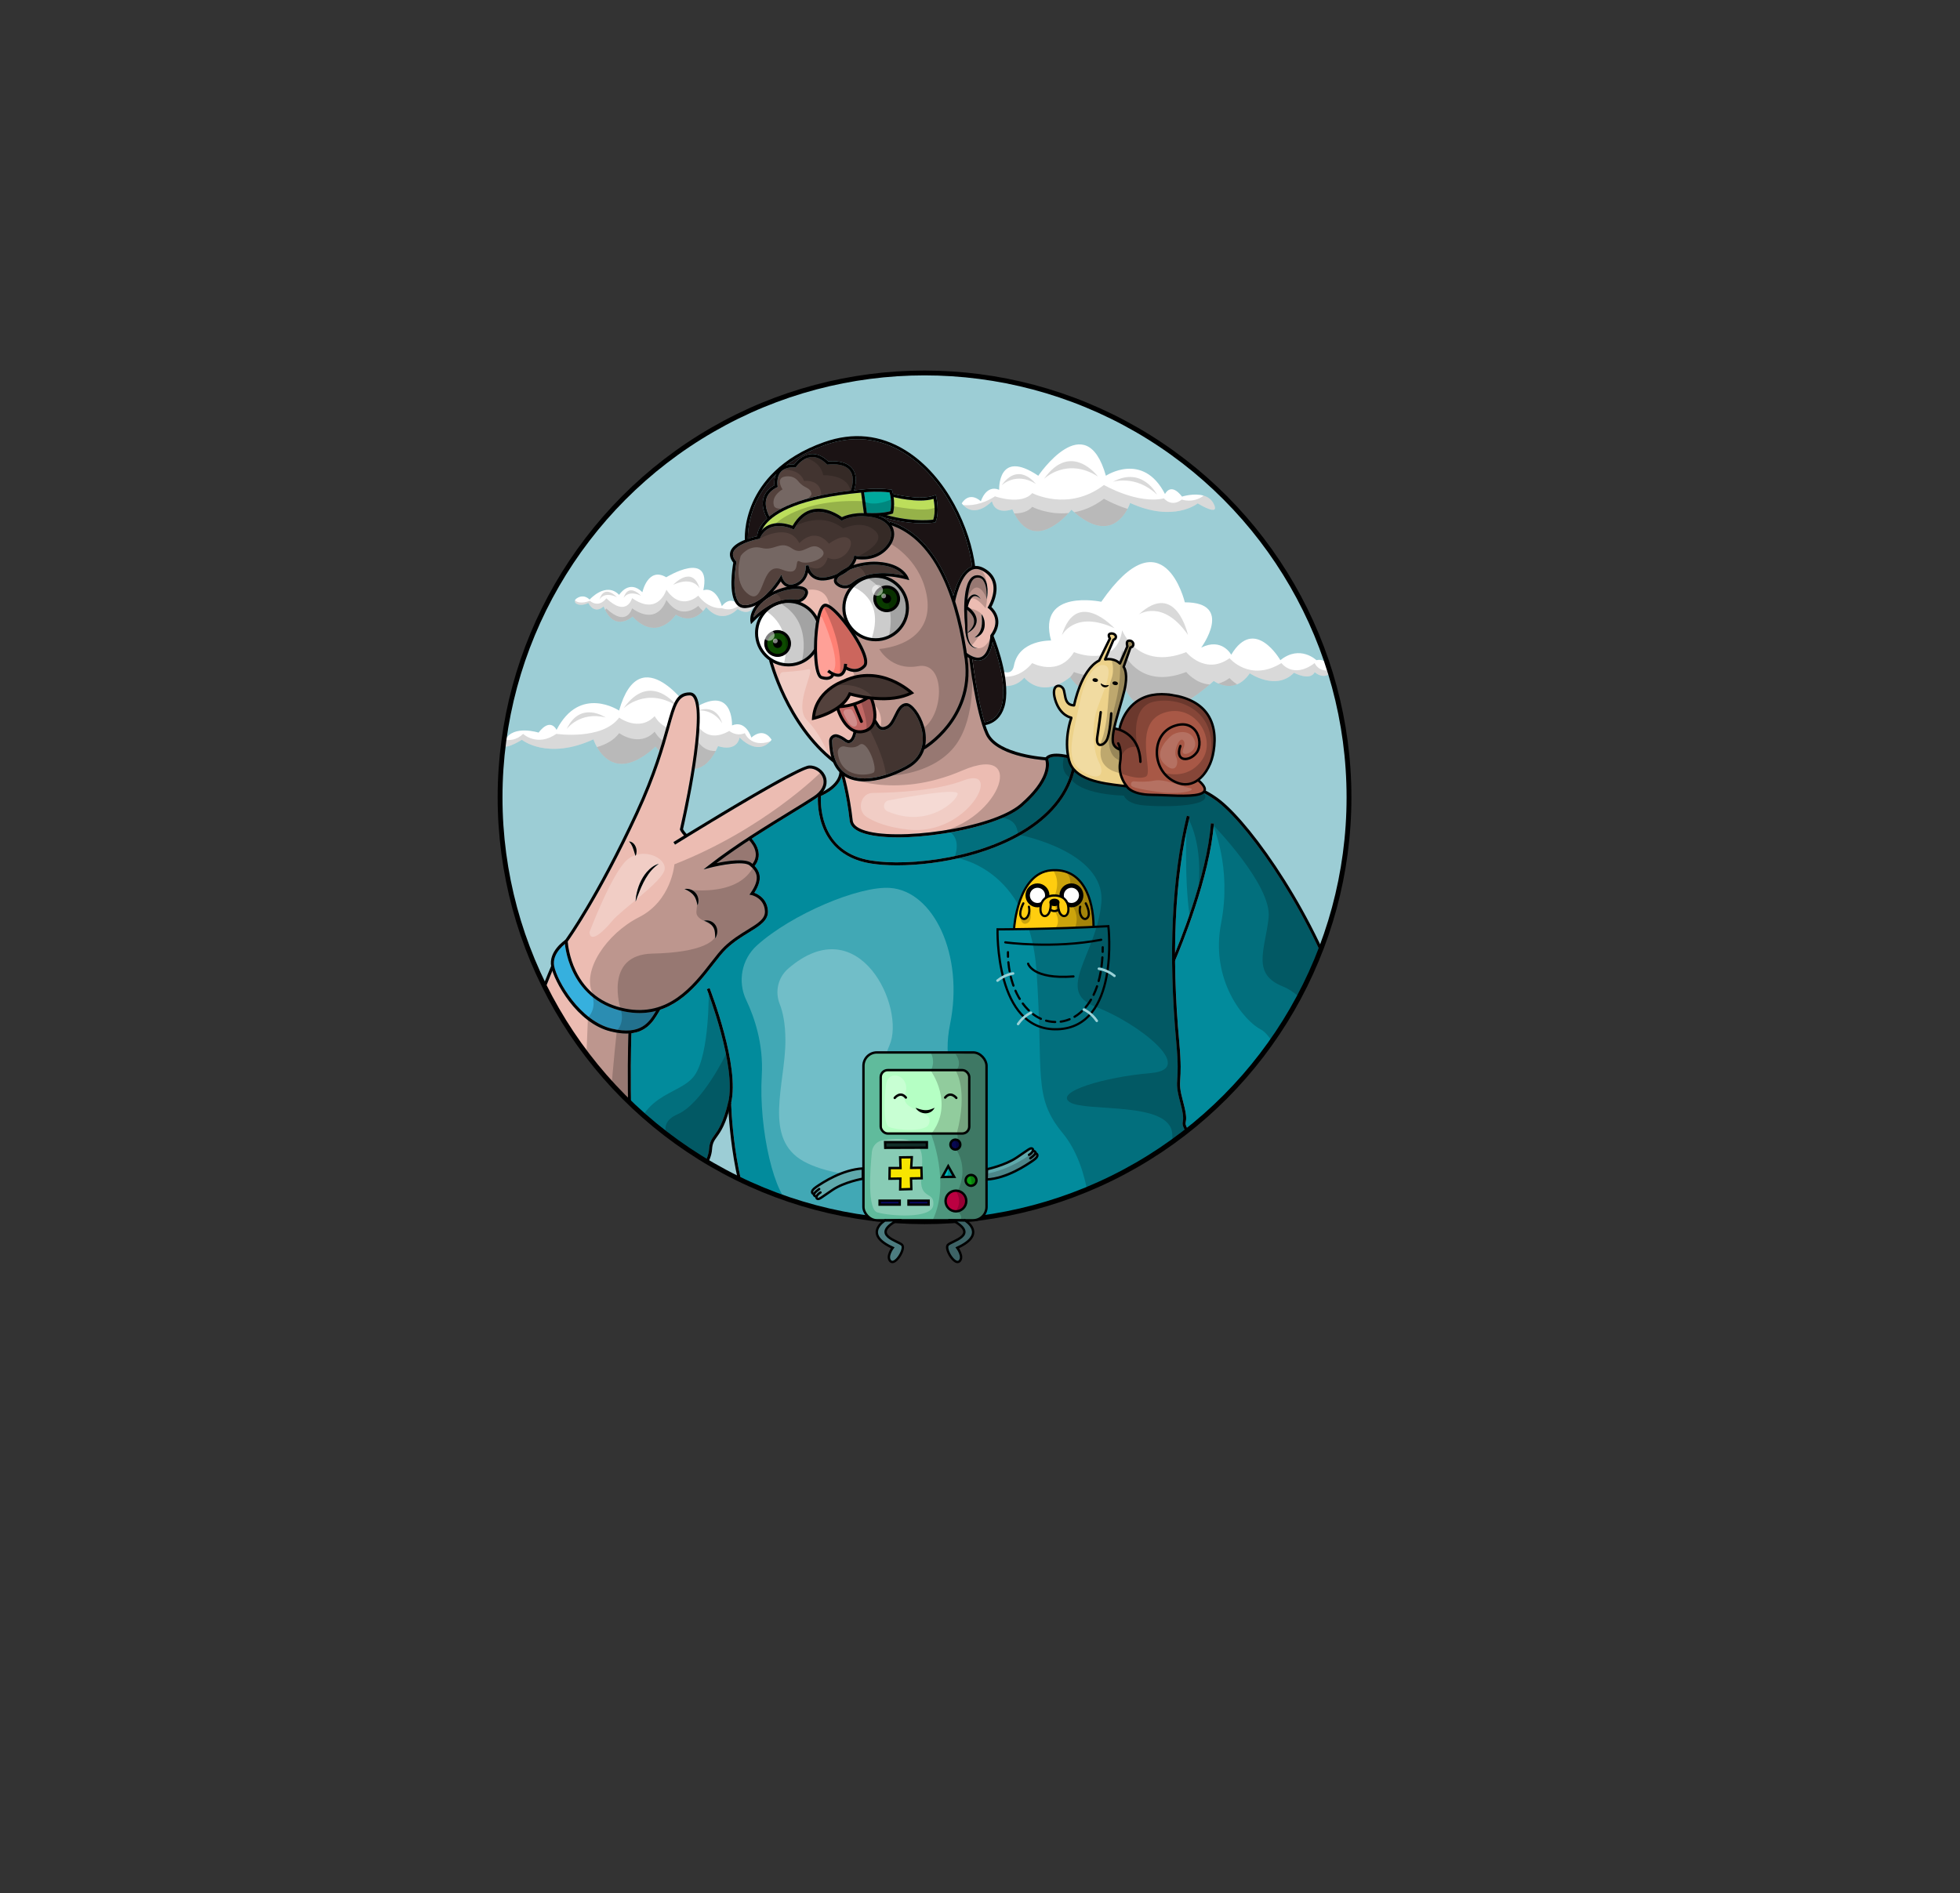 <?xml version="1.0" encoding="UTF-8"?>
<svg xmlns="http://www.w3.org/2000/svg" xmlns:xlink="http://www.w3.org/1999/xlink" viewBox="0 0 3651.38 3527.63">
  <rect x="0" y="0" width="3651.38" height="3527.63" fill="#333333" stroke="none"/>
  <defs>
    <style>
      .uuid-f12e3e95-5f07-4ce7-9eae-6273d72c63ed, .uuid-cafea679-1fb5-4e18-96a1-28c09fe12a62, .uuid-cd3407b1-f152-4868-be60-66cf24feebb3, .uuid-2bdbe35b-7c26-4e0e-b985-6d00ee6e094f, .uuid-65a5322e-ab0e-4bb5-a253-8271e9b40834, .uuid-583d139b-a666-40d8-9883-2f3e44dde1d5, .uuid-1c4f724c-77a3-4c61-8c7f-63cb50ea9500, .uuid-21b156e1-74c9-40c4-befb-ca761c4b716f, .uuid-447353b6-b438-4f1f-91ee-c1ce61873d76, .uuid-49c982b5-dd20-456a-8782-61eff55d8ab2, .uuid-b093405e-c8f3-490c-ac4e-7528c5ae997a, .uuid-a9002d1d-dbf0-4ce7-9f35-e3f7655422bd, .uuid-8a4a9928-e4d3-4ed1-9a1e-b9e21d5b4327, .uuid-8e49c174-4b97-4c50-81c2-a9d1bfdbe5a9, .uuid-2ec429ea-4a22-4ba0-bd5c-e3757c60a00f, .uuid-715d40be-b17d-4047-b5a2-84480c877e0b, .uuid-cc7498e3-5e63-4128-90c6-c306dc0d556b, .uuid-3c7acf7a-379a-4e73-9193-2d0bad1dd95e, .uuid-e9378502-eda7-4630-ba5e-ded565111dcb, .uuid-5b9df43d-6e59-47ac-9c2d-ae29785fb3df {
        stroke-miterlimit: 10;
      }

      .uuid-f12e3e95-5f07-4ce7-9eae-6273d72c63ed, .uuid-cafea679-1fb5-4e18-96a1-28c09fe12a62, .uuid-cd3407b1-f152-4868-be60-66cf24feebb3, .uuid-2bdbe35b-7c26-4e0e-b985-6d00ee6e094f, .uuid-65a5322e-ab0e-4bb5-a253-8271e9b40834, .uuid-583d139b-a666-40d8-9883-2f3e44dde1d5, .uuid-1c4f724c-77a3-4c61-8c7f-63cb50ea9500, .uuid-21b156e1-74c9-40c4-befb-ca761c4b716f, .uuid-447353b6-b438-4f1f-91ee-c1ce61873d76, .uuid-49c982b5-dd20-456a-8782-61eff55d8ab2, .uuid-b093405e-c8f3-490c-ac4e-7528c5ae997a, .uuid-a9002d1d-dbf0-4ce7-9f35-e3f7655422bd, .uuid-8e49c174-4b97-4c50-81c2-a9d1bfdbe5a9, .uuid-2ec429ea-4a22-4ba0-bd5c-e3757c60a00f, .uuid-715d40be-b17d-4047-b5a2-84480c877e0b, .uuid-cc7498e3-5e63-4128-90c6-c306dc0d556b, .uuid-3c7acf7a-379a-4e73-9193-2d0bad1dd95e, .uuid-5b9df43d-6e59-47ac-9c2d-ae29785fb3df {
        stroke: #000;
      }

      .uuid-f12e3e95-5f07-4ce7-9eae-6273d72c63ed, .uuid-447353b6-b438-4f1f-91ee-c1ce61873d76 {
        fill: #c16764;
        stroke-width: 5.6px;
      }

      .uuid-253e4944-c1fb-4304-9677-762f3cce7232 {
        fill: #0d4a00;
      }

      .uuid-253e4944-c1fb-4304-9677-762f3cce7232, .uuid-046f35ff-0e8f-4eb8-865a-94fdf7e9a66e, .uuid-d43ed825-47f7-4940-a48a-0474afc12829, .uuid-7776d22d-c0cd-4c79-a7ba-6a40260142c4, .uuid-22e1e9fc-45e1-4c1e-96ba-57c22e26e2e9, .uuid-f100ea70-28d5-4629-9514-30751ccd08d9, .uuid-993ff026-a2ff-409f-b323-8cc3166e13d2, .uuid-8d3de582-1e46-422e-af21-160f56977dae, .uuid-76820a89-30c2-4cf0-a2d6-a41654684199, .uuid-4acdbe55-9b3f-405e-ab95-903be46c9cf9, .uuid-b8bd4720-cb0f-4f11-a5d7-3fbb4b44c472, .uuid-fdfe1745-c5c6-4fce-856c-7382deedd144, .uuid-b5360494-4bb9-435f-b731-6b9b12533d2a, .uuid-14b28a14-f5a3-4b7d-8176-1a1dcc2e42d6, .uuid-9fb95eca-80b9-4ac8-bbcf-e7e9ee8db47c, .uuid-3d8c5525-1839-4552-8dfd-c7afc93fe48b, .uuid-24d0b890-fa44-4e65-8167-bdcb04d1ed70, .uuid-358b7d9f-d2b3-493e-ae5f-682652c8f22b, .uuid-cc356d36-9b50-4de2-bdad-16dbe9911b52, .uuid-d270ea93-1b78-4492-b837-e017d8cbc916, .uuid-839cddbd-6a34-4bcd-b2e9-9242f4911281, .uuid-b9693df8-081d-4bfc-92c1-90bd00aa6ae8, .uuid-7f126fd8-9570-476c-830c-35946e31a0e7, .uuid-87577677-ec49-4c38-a46b-1846a0290f9c, .uuid-8805bc31-df66-4efb-a30e-9edd7140eb85 {
        stroke-width: 0px;
      }

      .uuid-046f35ff-0e8f-4eb8-865a-94fdf7e9a66e, .uuid-a62e79ec-998f-4d2c-99da-696d9b200aa8 {
        opacity: .99;
      }

      .uuid-d43ed825-47f7-4940-a48a-0474afc12829 {
        fill: #5fa9ac;
      }

      .uuid-cafea679-1fb5-4e18-96a1-28c09fe12a62 {
        fill: #b5ffc4;
      }

      .uuid-cafea679-1fb5-4e18-96a1-28c09fe12a62, .uuid-cd3407b1-f152-4868-be60-66cf24feebb3, .uuid-65a5322e-ab0e-4bb5-a253-8271e9b40834, .uuid-583d139b-a666-40d8-9883-2f3e44dde1d5, .uuid-1c4f724c-77a3-4c61-8c7f-63cb50ea9500, .uuid-21b156e1-74c9-40c4-befb-ca761c4b716f, .uuid-49c982b5-dd20-456a-8782-61eff55d8ab2, .uuid-a9002d1d-dbf0-4ce7-9f35-e3f7655422bd, .uuid-715d40be-b17d-4047-b5a2-84480c877e0b, .uuid-cc7498e3-5e63-4128-90c6-c306dc0d556b {
        stroke-width: 4.45px;
      }

      .uuid-cd3407b1-f152-4868-be60-66cf24feebb3 {
        fill: #ea0051;
      }

      .uuid-2bdbe35b-7c26-4e0e-b985-6d00ee6e094f {
        stroke-width: 5.59px;
      }

      .uuid-2bdbe35b-7c26-4e0e-b985-6d00ee6e094f, .uuid-76820a89-30c2-4cf0-a2d6-a41654684199, .uuid-a9002d1d-dbf0-4ce7-9f35-e3f7655422bd, .uuid-8e49c174-4b97-4c50-81c2-a9d1bfdbe5a9, .uuid-2ec429ea-4a22-4ba0-bd5c-e3757c60a00f, .uuid-3c7acf7a-379a-4e73-9193-2d0bad1dd95e, .uuid-e9378502-eda7-4630-ba5e-ded565111dcb {
        fill: none;
      }

      .uuid-65a5322e-ab0e-4bb5-a253-8271e9b40834 {
        fill: #60bb9c;
      }

      .uuid-583d139b-a666-40d8-9883-2f3e44dde1d5 {
        fill: #f7e500;
      }

      .uuid-1c4f724c-77a3-4c61-8c7f-63cb50ea9500 {
        fill: #0a0a67;
      }

      .uuid-21b156e1-74c9-40c4-befb-ca761c4b716f {
        fill: #4c7c80;
      }

      .uuid-7776d22d-c0cd-4c79-a7ba-6a40260142c4 {
        fill: #ffcd0f;
      }

      .uuid-22e1e9fc-45e1-4c1e-96ba-57c22e26e2e9, .uuid-993ff026-a2ff-409f-b323-8cc3166e13d2, .uuid-14b28a14-f5a3-4b7d-8176-1a1dcc2e42d6, .uuid-cc356d36-9b50-4de2-bdad-16dbe9911b52, .uuid-8805bc31-df66-4efb-a30e-9edd7140eb85 {
        fill: #fff;
      }

      .uuid-22e1e9fc-45e1-4c1e-96ba-57c22e26e2e9, .uuid-839cddbd-6a34-4bcd-b2e9-9242f4911281 {
        opacity: .15;
      }

      .uuid-993ff026-a2ff-409f-b323-8cc3166e13d2 {
        opacity: .5;
      }

      .uuid-8d3de582-1e46-422e-af21-160f56977dae {
        fill: #00a99d;
      }

      .uuid-447353b6-b438-4f1f-91ee-c1ce61873d76, .uuid-a9002d1d-dbf0-4ce7-9f35-e3f7655422bd, .uuid-8a4a9928-e4d3-4ed1-9a1e-b9e21d5b4327, .uuid-8e49c174-4b97-4c50-81c2-a9d1bfdbe5a9, .uuid-2ec429ea-4a22-4ba0-bd5c-e3757c60a00f, .uuid-e9378502-eda7-4630-ba5e-ded565111dcb, .uuid-5b9df43d-6e59-47ac-9c2d-ae29785fb3df {
        stroke-linecap: round;
      }

      .uuid-4acdbe55-9b3f-405e-ab95-903be46c9cf9, .uuid-8805bc31-df66-4efb-a30e-9edd7140eb85 {
        opacity: .2;
      }

      .uuid-49c982b5-dd20-456a-8782-61eff55d8ab2 {
        fill: #122e29;
      }

      .uuid-b8bd4720-cb0f-4f11-a5d7-3fbb4b44c472 {
        fill: #36b0de;
      }

      .uuid-b093405e-c8f3-490c-ac4e-7528c5ae997a {
        stroke-width: 2.8px;
      }

      .uuid-fdfe1745-c5c6-4fce-856c-7382deedd144 {
        fill: #bcde5b;
      }

      .uuid-b5360494-4bb9-435f-b731-6b9b12533d2a {
        fill: #028b9c;
      }

      .uuid-9fb95eca-80b9-4ac8-bbcf-e7e9ee8db47c {
        fill: #1b1314;
      }

      .uuid-8a4a9928-e4d3-4ed1-9a1e-b9e21d5b4327 {
        fill: #739da1;
      }

      .uuid-8a4a9928-e4d3-4ed1-9a1e-b9e21d5b4327, .uuid-e9378502-eda7-4630-ba5e-ded565111dcb {
        stroke: #9ad1d7;
        stroke-width: 4.67px;
      }

      .uuid-3d8c5525-1839-4552-8dfd-c7afc93fe48b {
        fill: #ff8074;
      }

      .uuid-8e49c174-4b97-4c50-81c2-a9d1bfdbe5a9, .uuid-2ec429ea-4a22-4ba0-bd5c-e3757c60a00f {
        stroke-width: 4.1px;
      }

      .uuid-24d0b890-fa44-4e65-8167-bdcb04d1ed70 {
        fill: #012327;
      }

      .uuid-2ec429ea-4a22-4ba0-bd5c-e3757c60a00f {
        stroke-dasharray: 0 0 17.17 10.3;
      }

      .uuid-358b7d9f-d2b3-493e-ae5f-682652c8f22b {
        fill: #edd28a;
      }

      .uuid-cc356d36-9b50-4de2-bdad-16dbe9911b52 {
        opacity: .25;
      }

      .uuid-715d40be-b17d-4047-b5a2-84480c877e0b {
        fill: #17f61d;
      }

      .uuid-d270ea93-1b78-4492-b837-e017d8cbc916 {
        fill: #9ccdd5;
      }

      .uuid-cc7498e3-5e63-4128-90c6-c306dc0d556b {
        fill: #01e7ed;
      }

      .uuid-4a7fd36f-2b4e-4205-93fd-30b2379f066e {
        clip-path: url(#uuid-58617835-addb-4047-a24d-4c750a7dde97);
      }

      .uuid-b9693df8-081d-4bfc-92c1-90bd00aa6ae8 {
        fill: #a85846;
      }

      .uuid-7f126fd8-9570-476c-830c-35946e31a0e7 {
        fill: #ecbcb2;
      }

      .uuid-87577677-ec49-4c38-a46b-1846a0290f9c {
        fill: #53413c;
      }

      .uuid-3c7acf7a-379a-4e73-9193-2d0bad1dd95e {
        stroke-width: 9px;
      }

      .uuid-5b9df43d-6e59-47ac-9c2d-ae29785fb3df {
        stroke-width: 3.41px;
      }
    </style>
    <clipPath id="uuid-58617835-addb-4047-a24d-4c750a7dde97">
      <circle class="uuid-76820a89-30c2-4cf0-a2d6-a41654684199" cx="1722.36" cy="1485.71" r="790.75"/>
    </clipPath>
  </defs>
  <g id="uuid-299f3766-e723-446c-91a6-efd7722fcce6" data-name="Capa 10">
    <circle class="uuid-d270ea93-1b78-4492-b837-e017d8cbc916" cx="1722.36" cy="1485.71" r="790.75"/>
    <path class="uuid-14b28a14-f5a3-4b7d-8176-1a1dcc2e42d6" d="m2480.85,1251.49c-14.24,17.29-31.53,1.01-31.53,1.01-9.16,17.29-38.65,1.02-38.65,1.02-33.56,34.58-82.39,1.02-82.39,1.02-7.64,11.07-15.82,17.36-23.76,20.59-13.67,5.59-26.6,2.14-34.73-1.49t0,0c-5.36-2.39-8.63-4.87-8.63-4.87-2.51,2.27-4.98,4.46-7.42,6.57-134.06,115.96-164.48-9.62-164.48-9.62-53.69,60.65-93.77-1.16-95.55-3.97-.04-.07-.06-.1-.06-.1-13.44,10.65-25.49,16.06-36,18.16h0c-15.43,3.1-27.56-.9-35.94-5.81-8.82-5.16-13.49-11.34-13.49-11.34-30.51,34.58-77.3,1.02-77.3,1.02-62.05,62.05-87.48-6.11-87.48-6.11-26.16,12.27-45.11,2.18-50.46-4.36-1.31-1.59-1.8-2.97-1.4-3.77,2.03-4.07,27.46-1.02,27.46-1.02,76.29-73.23,160.71,40.69,169.87-8.13,9.15-48.83,69.16-46.79,69.16-46.79-26.44-97.65,93.58-72.22,93.58-72.22,115.95-166.81,155.62,1.02,155.62,1.02,92.56,0,30.51,84.42,30.51,84.42,38.65-19.33,55.94,13.23,55.94,13.23,43.74-73.23,91.55,10.17,91.55,10.17,36.61-29.49,67.13,0,67.13,0,16.88-4.02,24.87,11.65,27.47,18.4.69,1.8,1.01,2.96,1.01,2.96Z"/>
    <path class="uuid-14b28a14-f5a3-4b7d-8176-1a1dcc2e42d6" d="m2231.31,937.96s-44.36,36.44-125.96-.79c0,0-1.49,4.72-4.79,11.04-10.64,20.36-40.14,57.32-99.37,6.24-1.69-1.46-3.41-3-5.16-4.6,0,0-1.89,2.42-5.23,6.08-16.44,17.98-67.93,65.74-101.28.76h0c-1.22-2.39-2.42-4.94-3.6-7.64,0,0-31.69,11.88-38.02-15.05,0,0-29.43,32.38-53.54,7.07-.91-.95-1.81-1.99-2.7-3.1,0,0,12.67-23.77,35.65-3.96,0,0,9.51-31.69,34.07-21.39,0,0-3.17-77.63,72.89-26.14,0,0,88.72-131.5,125.96,0,0,0,68.92-45.94,110.12,34.07,0,0,10.3-22.97,31.69,4.76,0,0,22.27-7.16,40.32-1.75,7.43,2.22,14.15,6.58,18.3,14.43,14.26,26.93-29.31,0-29.31,0Z"/>
    <path class="uuid-14b28a14-f5a3-4b7d-8176-1a1dcc2e42d6" d="m1437.46,1378.49c-.84,1.05-1.68,2.02-2.52,2.93-25.59,27.43-56.99-7.12-56.99-7.12-2.71,11.51-9.81,16.32-17.28,17.97-1.97.43-3.97.65-5.92.69-8.99.28-17.02-2.74-17.02-2.74-1.4,3.22-2.84,6.24-4.31,9.03-42.5,81.08-112.19-8.19-112.19-8.19-63.7,58.75-96.38,23.51-109.12.98-4.54-8-6.56-14.39-6.56-14.39-86.32,39.4-133.26.84-133.26.84,0,0-46,28.44-31.06.08.01-.03.03-.05.04-.08,15.08-28.49,62.02-13.41,62.02-13.41,22.64-29.33,33.53-5.03,33.53-5.03,43.57-84.64,116.5-36.04,116.5-36.04,39.39-139.13,133.27,0,133.27,0,80.46-54.47,77.11,27.67,77.11,27.67,25.97-10.89,36.03,22.63,36.03,22.63,24.31-20.96,37.72,4.19,37.72,4.19Z"/>
    <path class="uuid-14b28a14-f5a3-4b7d-8176-1a1dcc2e42d6" d="m1073.17,1124.46c9.39,6.29,22.8-.93,22.8-.93,12.69,22.91,28.55,6.35,28.55,6.35.93,2.39,1.9,4.59,2.9,6.62,20,40.88,51.03,12.41,51.03,12.41,45.82,48.99,80.71-3.52,80.71-3.52,24.2,14.91,41.96,2.35,50.57-6.74,3.81-4.02,5.82-7.36,5.82-7.36,30.31,35.24,58.51,3.53,58.51,3.53,22.2,14.1,29.25-3.53,29.25-3.53,1.48,1.54,2.96,2.92,4.45,4.16,7.26,6.06,14.57,8.75,21.31,9.52,16.92,1.91,30.28-8.39,30.28-8.39,13.1,12.52,28.37,8.2,30.9,1.95.54-1.32.5-2.72-.23-4.07-4.23-7.75-19.74-5.28-19.74-5.28-21.85-39.12-37.01-15.16-37.01-15.16-27.49-47.93-31.37-1.76-31.37-1.76-17.27-21.15-27.14,13.75-27.14,13.75-15.51-16.92-29.96,3.52-29.96,3.52-12.34-39.47-34.54-29.6-34.54-29.6,16.21-76.84-69.08-24.32-69.08-24.32-34.19-20.09-44.41,27.84-44.41,27.84-25.03-24.67-43.35,4.93-43.35,4.93-24.67-25.38-54.98,8.81-54.98,8.81-10.58-9.87-20.22-5.32-25.46-1.19-.94.75-1.56,1.73-1.85,2.79-.57,2.05.11,4.38,2.05,5.68Z"/>
    <path class="uuid-839cddbd-6a34-4bcd-b2e9-9242f4911281" d="m1434.94,1381.43c-25.59,27.43-56.99-7.12-56.99-7.12-2.71,11.51-9.81,16.32-17.28,17.97-1.97.43-3.97.65-5.92.69-8.99.28-17.02-2.74-17.02-2.74-1.4,3.22-2.84,6.24-4.31,9.03-42.5,81.08-112.19-8.19-112.19-8.19-63.7,58.75-96.38,23.51-109.12.98-4.54-8-6.56-14.39-6.56-14.39-86.32,39.4-133.26.84-133.26.84,0,0-46,28.44-31.06.08,7.91,1.07,21.47.62,33.25-11.16,0,0,26.17,24.79,61.97,0,0,0,85.39,12.39,117.06-30.3,0,0,37.18,27.54,66.11-2.75,0,0,24.79,48.2,74.37,6.89,0,0,16.53,48.2,64.73,20.66,0,0,12.39,11.02,28.92,4.13,0,0,10.44,27.83,47.29,15.38Z"/>
    <path class="uuid-839cddbd-6a34-4bcd-b2e9-9242f4911281" d="m1333.42,1399.26c-42.5,81.08-112.19-8.19-112.19-8.19-63.7,58.75-96.38,23.51-109.12.98,16.24-4.63,31.47-12.6,41.41-26,0,0,37.18,27.54,66.11-2.75,0,0,24.79,48.2,74.37,6.89,0,0,10.56,30.79,39.42,29.09Z"/>
    <path class="uuid-839cddbd-6a34-4bcd-b2e9-9242f4911281" d="m1643.62,887.5c-1.08.23-2.17.35-3.25.38.71-.35,1.44-.75,2.18-1.17,0,0,.37.33,1.06.79Z"/>
    <path class="uuid-839cddbd-6a34-4bcd-b2e9-9242f4911281" d="m2231.31,937.96s-44.36,36.44-125.96-.79c0,0-1.49,4.72-4.79,11.04-10.64,20.36-40.14,57.32-99.37,6.24-1.69-1.46-3.41-3-5.16-4.6,0,0-1.89,2.42-5.23,6.08-16.44,17.98-67.93,65.74-101.28.76h0c-1.22-2.39-2.42-4.94-3.6-7.64,0,0-31.69,11.88-38.02-15.05,0,0-29.43,32.38-53.54,7.07,12.19,1.16,34.1.02,59.21-16.24,0,0,49.07,17.36,69.45-6.04,0,0,67.19,35.48,133.62-15.1,0,0,62.66,36.24,111.73,24.91,0,0,13.59,17.36,33.22,2.26,0,0,21.49,7.59,40.76-7.33,7.43,2.22,14.15,6.58,18.3,14.43,14.26,26.93-29.31,0-29.31,0Z"/>
    <path class="uuid-839cddbd-6a34-4bcd-b2e9-9242f4911281" d="m2100.56,948.21c-10.64,20.36-40.14,57.32-99.37,6.24,17.49-3.25,36.5-10.67,55.44-25.09,0,0,18.83,10.89,43.94,18.86Z"/>
    <path class="uuid-839cddbd-6a34-4bcd-b2e9-9242f4911281" d="m1161.57,1319.91s41.94-41.19,99.6-4.49c0,0-49.42-66.65-99.6,4.49Z"/>
    <path class="uuid-839cddbd-6a34-4bcd-b2e9-9242f4911281" d="m1300.34,1323.98s26.95-4.19,44.9,23.5c0,0-8.19-36.34-44.9-23.5Z"/>
    <path class="uuid-839cddbd-6a34-4bcd-b2e9-9242f4911281" d="m1055.6,1358.64s24.26-33.77,72.69-21.77c0,0-47.21-32.33-72.69,21.77Z"/>
    <path class="uuid-839cddbd-6a34-4bcd-b2e9-9242f4911281" d="m2073.26,897.79s42.41-13.87,82.15,23.83c0,0-27.07-53.73-82.15-23.83Z"/>
    <path class="uuid-839cddbd-6a34-4bcd-b2e9-9242f4911281" d="m2480.85,1251.49c-14.24,17.29-31.53,1.01-31.53,1.01-9.16,17.29-38.65,1.02-38.65,1.02-33.56,34.58-82.39,1.02-82.39,1.02-7.64,11.07-15.82,17.36-23.76,20.59-13.67,5.59-26.6,2.14-34.73-1.49t0,0c-5.36-2.39-8.63-4.87-8.63-4.87-2.51,2.27-4.98,4.46-7.42,6.57-134.06,115.96-164.48-9.62-164.48-9.62-53.69,60.65-93.77-1.16-95.55-3.97-.04-.07-.06-.1-.06-.1-13.44,10.65-25.49,16.06-36,18.16h0c-15.43,3.1-27.56-.9-35.94-5.81-8.82-5.16-13.49-11.34-13.49-11.34-30.51,34.58-77.3,1.02-77.3,1.02-62.05,62.05-87.48-6.11-87.48-6.11-26.16,12.27-45.11,2.18-50.46-4.36,11.48,2.41,35.12,4.78,56.39-9.41,0,0,24.91,37.74,80.77,3.02,0,0,51.33,38.5,92.85-11.32,0,0,49.07,26.42,77.75-20.38,0,0,78.51,32.46,89.83-40.76,0,0,28.69,76.24,119.27,40.76,0,0,35.48,43.78,80.77,11.32,0,0,37.74,45.29,96.63,9.06,0,0,21.89,30.2,61.9,0,0,0,7.18,18.19,30.69,13.01.69,1.8,1.01,2.96,1.01,2.96Z"/>
    <path class="uuid-839cddbd-6a34-4bcd-b2e9-9242f4911281" d="m2253.73,1275.34c-134.06,115.96-164.48-9.62-164.48-9.62-53.69,60.65-93.77-1.16-95.55-3.97,2.45-2.8,4.8-5.99,7.03-9.63,0,0,78.51,32.46,89.83-40.76,0,0,28.69,76.24,119.27,40.76,0,0,17.63,21.75,43.89,23.22Z"/>
    <path class="uuid-839cddbd-6a34-4bcd-b2e9-9242f4911281" d="m2304.51,1275.13c-13.67,5.59-26.6,2.14-34.73-1.49,6.62-1.78,13.6-5.02,20.83-10.2,0,0,4.89,5.87,13.9,11.69Z"/>
    <path class="uuid-839cddbd-6a34-4bcd-b2e9-9242f4911281" d="m1978.08,1184.18s23.4-48.31,98.14-13.59c0,0-70.96-77-98.14,13.59Z"/>
    <path class="uuid-839cddbd-6a34-4bcd-b2e9-9242f4911281" d="m1303.44,1096.6s-11.79-24.35-49.46-6.85c0,0,35.76-38.81,49.46,6.85Z"/>
    <path class="uuid-839cddbd-6a34-4bcd-b2e9-9242f4911281" d="m1161.63,1114.49s7.76-16.02,32.53-4.5c0,0-23.52-25.52-32.53,4.5Z"/>
    <path class="uuid-839cddbd-6a34-4bcd-b2e9-9242f4911281" d="m1116.74,1117.15s7.76-16.02,32.53-4.5c0,0-23.52-25.52-32.53,4.5Z"/>
    <path class="uuid-839cddbd-6a34-4bcd-b2e9-9242f4911281" d="m2121.64,1144.84s44.72-29.7,91.41,38.21c0,0-21.94-102.39-91.41-38.21Z"/>
    <path class="uuid-839cddbd-6a34-4bcd-b2e9-9242f4911281" d="m1073.17,1124.46c9.39,6.29,22.8-.93,22.8-.93,12.69,22.91,28.55,6.35,28.55,6.35.93,2.39,1.9,4.59,2.9,6.62,20,40.88,51.03,12.41,51.03,12.41,45.82,48.99,80.71-3.52,80.71-3.52,24.2,14.91,41.96,2.35,50.57-6.74,3.81-4.02,5.82-7.36,5.82-7.36,30.31,35.24,58.51,3.53,58.51,3.53,22.2,14.1,29.25-3.53,29.25-3.53,1.48,1.54,2.96,2.92,4.45,4.16,7.26,6.06,14.57,8.75,21.31,9.52,16.92,1.91,30.28-8.39,30.28-8.39,13.1,12.52,28.37,8.2,30.9,1.95-5.34.13-23.36-.36-34.61-12.25,0,0-26.25,10.27-46.41-15.22,0,0-2.66,23.97-28.15,12.55,0,0-12.94,17.88-36.52,9.51,0,0-23.21,3.42-43.75-23.21,0,0-31.58,30.06-59.35-11.03,0,0-14.84,49.84-63.92,15.6,0,0-9.51,36.52-47.94.38,0,0-12.94,19.02-30.82,4.57,0,0-17.68,7.82-27.64-.65-.57,2.05.11,4.38,2.05,5.68Z"/>
    <path class="uuid-839cddbd-6a34-4bcd-b2e9-9242f4911281" d="m1379.78,1094.76s-.27,2.42-1.46,5.36c7.26,6.06,14.57,8.75,21.31,9.52-6.54-2.37-13.5-6.85-19.85-14.88Z"/>
    <path class="uuid-839cddbd-6a34-4bcd-b2e9-9242f4911281" d="m1127.41,1136.49c20,40.88,51.03,12.41,51.03,12.41,45.82,48.99,80.71-3.52,80.71-3.52,24.2,14.91,41.96,2.35,50.57-6.74-2.98-2.68-5.98-5.88-8.93-9.71,0,0-31.58,30.06-59.35-11.03,0,0-14.84,49.84-63.92,15.6,0,0-9.51,36.52-47.94.38,0,0-.76,1.12-2.17,2.61Z"/>
    <g class="uuid-4a7fd36f-2b4e-4205-93fd-30b2379f066e">
      <g>
        <path class="uuid-14b28a14-f5a3-4b7d-8176-1a1dcc2e42d6" d="m1687.72,1132.86c0-31.11-25.31-56.42-56.42-56.42s-56.42,25.31-56.42,56.42,25.31,56.42,56.42,56.42,56.42-25.31,56.42-56.42Z"/>
        <path class="uuid-14b28a14-f5a3-4b7d-8176-1a1dcc2e42d6" d="m1516.49,1209.56c-.01-17.39,1.38-35.33,3.38-48.09.21-1.33.43-2.6.65-3.86-8.88-20.86-29.15-34.31-51.89-34.31-5.6,0-11.12.82-16.41,2.43-.28.08-.48.14-.69.21l-.56.18c-1.29.42-2.6.91-3.94,1.47l-.31.11c-21,8.89-34.52,29.3-34.52,52.03,0,31.11,25.32,56.41,56.43,56.41,19.64,0,37.48-9.93,47.87-26.58Z"/>
        <circle class="uuid-253e4944-c1fb-4304-9677-762f3cce7232" cx="1651.86" cy="1115.72" r="22.18"/>
        <circle class="uuid-253e4944-c1fb-4304-9677-762f3cce7232" cx="1448.67" cy="1199.05" r="22.18"/>
        <path class="uuid-3d8c5525-1839-4552-8dfd-c7afc93fe48b" d="m1608.42,1238.98c1.46-1.58,3.99-7.24-4.05-25.6-14.93-34.1-54.25-82.93-66.77-82.93-2.68,0-8.26,6.71-12.21,31.88-6.88,43.88-2.42,94.69,5.91,97.36,5.91,1.9,10.78,1.99,14.08.27,1.59-.83,2.56-1.94,3.13-2.82-4.23-2.29-7.24-4.8-7.51-5.03l3.61-4.26c3.4,2.87,13.65,9.7,20.25,6.9,5.51-2.34,7.23-11.06,7.7-17.97l5.57.38c-.12,1.8-.31,3.49-.56,5.09,3.29,2.04,18.43,10.2,30.86-3.27Z"/>
        <path class="uuid-7f126fd8-9570-476c-830c-35946e31a0e7" d="m1454.62,1083.35c-2.89,4.41-7.94,11.59-14.62,19.14,8.61-4.25,17.59-7.23,26.03-8.98-.25-.1-.51-.17-.75-.27-5.27-2.28-8.66-6.53-10.65-9.89Z"/>
        <path class="uuid-9fb95eca-80b9-4ac8-bbcf-e7e9ee8db47c" d="m1410.52,999.13c.25-4.46,2-14.19,11.4-25.69,2.01-2.45,4.36-4.99,7.13-7.57-2.73-4.65-11.2-20.96-6.81-37.45,2.67-10.05,9.59-18.18,20.58-24.21-.39-3.8-.71-12.24,2.63-20.34-19.1,18.77-30.9,38.1-38.17,54.56-13.42,30.4-14.26,56.66-14.09,65.46,7.36-2.51,13.97-4.05,17.33-4.76Z"/>
        <path class="uuid-87577677-ec49-4c38-a46b-1846a0290f9c" d="m1427.64,929.82c-3.57,13.38,2.94,27.24,5.71,32.29,22.25-18.34,66-38.14,151.81-47.89,5.4-17.16,4.66-30.02-2.24-38.24-12.24-14.57-40.07-10.44-40.35-10.39l-1.4.22-1-1c-9.67-9.67-19.52-14.09-29.3-13.14-16.42,1.6-27.47,17.77-27.58,17.93l-.88,1.3-1.57-.07c-11.92-.55-20.72,2.31-26.16,8.49-8.81,10.02-6.13,25.81-6.11,25.97l.36,2.04-1.85.94c-10.52,5.35-17.07,12.6-19.46,21.56Z"/>
        <path class="uuid-87577677-ec49-4c38-a46b-1846a0290f9c" d="m1452.54,1076.14l3.15-5.39,1.92,5.94c.03.08,2.84,8.39,9.91,11.44,4.36,1.87,9.58,1.41,15.52-1.39,19.87-9.35,18.05-31.7,17.93-32.96,0-.02,0-.04,0-.05l5.56-.54s0,.01,0,.03c.01.12,1.31,12.3,10.9,18.76,7.26,4.89,17.5,5.42,30.42,1.59,4.66-1.38,8.81-2.94,12.52-4.59,4.43-4.22,10.8-8.28,18.46-11.76,10.58-9.73,11.93-18.92,11.95-19.06l.39-3.05,3,.69c.32.08,32.6,7.12,54.61-16.12,9.87-10.42,13.5-21.83,10.23-32.13-3.7-11.64-15.66-20.29-32.83-23.72-34.22-6.84-56.41,5.42-56.63,5.55l-1.65.93-1.48-1.18c-.25-.2-25.03-19.78-50.51-14.7-14.33,2.86-26.36,13-35.74,30.13l-1.26,2.3-2.38-1.12c-.9-.42-12.29-5.63-25.51-5.63-12.53,0-26.71,4.67-35.2,22.52l-.61,1.29-1.41.25c-11.53,2.08-42.57,10.59-47.67,24.75-1.85,5.14-.2,10.67,5.06,16.9l.86,1.02-.25,1.31c-.11.57-10.65,57.04,4.93,74.56,3.18,3.57,7.19,5.14,12.3,4.77,34.57-2.47,63.22-50.84,63.51-51.33Z"/>
        <path class="uuid-87577677-ec49-4c38-a46b-1846a0290f9c" d="m1634.6,1052.36c-1.99-.11-3.98-.17-5.96-.17-17.41,0-34.13,4.25-46.82,9.9-4.54,4.02-10.49,8.04-18.29,11.6-1.86,1.86-3.19,3.69-3.9,5.41-1.09,2.65-.63,4.67,1.5,6.55l.43.38c7.19,6.24,17.82,6.29,25.26.1,12.8-10.64,42.1-26.09,96.8-13.53-5.36-6.97-18.71-18.51-49.03-20.25Z"/>
        <path class="uuid-7f126fd8-9570-476c-830c-35946e31a0e7" d="m1504.62,1107.7c-2.16,6.82-7.37,11.88-13.79,14.1,13.16,5.02,24.31,14.46,31.49,26.94,3.74-15.84,8.86-23.87,15.28-23.87,8.25,0,21.86,12.48,35.35,28.96-2.36-6.55-3.65-13.61-3.65-20.96,0-14.25,4.85-27.39,12.96-37.87-2.62.89-5.35,1.35-8.07,1.35-5.81,0-11.6-2.03-16.27-6.08l-.47-.41c-3.81-3.37-4.88-7.8-3.09-12.49-1.58.54-3.2,1.08-4.9,1.58-14.63,4.34-26.47,3.55-35.19-2.35-4.13-2.8-6.99-6.36-8.97-9.84-2.06,8.52-7.19,19-19.69,24.97,6.59.29,12,1.69,15.42,4.18,3.81,2.78,5.14,6.79,3.77,11.28l-.17.53Z"/>
        <path class="uuid-fdfe1745-c5c6-4fce-856c-7382deedd144" d="m1426.55,976.61c-3.16,3.81-5.35,7.37-6.89,10.55,19.12-19.88,48.33-10.76,56.86-7.48,10.05-17.35,22.94-27.69,38.35-30.75,24.64-4.9,47.64,10.34,53.61,14.72,4.77-2.3,19.35-8.23,40.84-7.43l-5.15-38.32c-115.08,10.41-160.1,37.63-177.61,58.71Z"/>
        <path class="uuid-7f126fd8-9570-476c-830c-35946e31a0e7" d="m1802.26,1165.2c-.15,4.01-.21,8.8.14,13.7,17.89-15.42,15.39-29.39-.8-42.73-.06,9.75.32,19.51.66,29.03Z"/>
        <path class="uuid-7f126fd8-9570-476c-830c-35946e31a0e7" d="m1779.41,1120.52c10.2,31.73,17.1,65,21.76,96.3,11.04,8.06,20.14,10.51,27.06,7.24,15.29-7.22,16.72-39.37,16.73-39.69l.03-.85.5-.69c21.55-29.53-2.71-48.26-3.76-49.04l-2.04-1.53,1.34-2.17c.14-.23,14.03-23.11,8.65-43.61-2.5-9.54-8.87-17.2-18.91-22.76-7.53-4.16-14.28-4.72-20.65-1.69-20.97,9.95-30.01,54.79-30.73,58.49Zm36.25,67.43c15.07-10.97,14.71-26.49,13.01-43.38,10.51,14.44,7.2,40.28-13.01,43.38Zm10.07-115.49c16.55,5.28,14.68,30.69,12.49,44.34.11-12.08.32-25.73-6.8-35.93-3.44-4.68-9.57-5.7-14.72-3.74-5.11,2.28-7.76,8.25-9.55,13.46-2.59,8.87-4.05,18.08-4.82,27.42,5.7-10.1,14.87-16.07,24.61-2.07-14.64-13.53-20.59,1.54-23.85,14.5,8.14,6.07,16.15,14.53,16.47,25.26.12,10.88-8.1,19.27-17.14,23.72,1.03,13.26,5.21,27.17,19.3,28.48-20.9.7-24.06-28.05-23.9-42.31-1.87-19.17-2.38-38.48.05-57.63,1.99-14.85,7.48-40.57,27.85-35.5Z"/>
        <path class="uuid-9fb95eca-80b9-4ac8-bbcf-e7e9ee8db47c" d="m1830.62,1229.12c-2.75,1.3-5.7,1.95-8.84,1.95-3.2,0-6.62-.72-10.22-2.06,2.04,16.11,10.22,76.58,22.5,116.83,8.88-1.28,31.1-8.28,34.56-45.35,3.38-36.25-11.85-83.62-19.4-104.38-1.98,11.26-6.82,27.46-18.59,33.02Z"/>
        <path class="uuid-7f126fd8-9570-476c-830c-35946e31a0e7" d="m1802.25,1224.29c.19,1.36.38,2.72.56,4.07,7.75,57.88-14.49,100.44-34.52,125.94-21.66,27.59-44.82,41.33-45.79,41.9l-.39-.66c-3.95,13.22-12.99,26.57-31.36,36.5-29.21,15.79-57.21,23.92-80.46,23.92-13.55,0-25.48-2.76-35.11-8.38-.63-.37-1.22-.78-1.83-1.17,3.43,12.75,10.79,43.03,15.17,82.42.78,7,6.87,12.76,18.12,17.13,58.62,22.78,241.72-1.76,294.81-48.2,52.44-45.89,48-74.64,46.05-81.12-13.51-.99-93.11-8.48-111.18-48.36-18.24-40.25-29.6-132.5-30.74-142.02-1.1-.6-2.21-1.25-3.34-1.96Z"/>
        <path class="uuid-8d3de582-1e46-422e-af21-160f56977dae" d="m1639.07,961.23c-.38.03-.78.05-1.17.07.34.13.68.26,1.02.39l.15-.47Z"/>
        <path class="uuid-9fb95eca-80b9-4ac8-bbcf-e7e9ee8db47c" d="m1510.34,846.1c11.17-1.08,22.19,3.55,32.8,13.78,6.29-.73,31.41-2.57,44.07,12.51,7.87,9.37,9.2,23.22,3.99,41.18,4.89-.52,9.91-1,15.07-1.46,1.71-.23,25.15-3.2,53.33,0l1.71.19.6,1.61c.1.26.92,2.57,1.77,6.35,7.29,1.83,51.38,12.24,76.64,3.05l2.95-1.07.73,3.05c.27,1.15,6.63,28.41-.78,46.6l-.59,1.44-1.53.26c-.74.13-8.73,1.42-22.14,1.42-17.96,0-45.69-2.33-78.84-12.85,6.99,2.87,12.77,6.76,17.07,11.48l.55-1.77c59.55,18.5,96,74.52,118.28,138.47,3.94-15.35,13.63-44.74,31.74-53.34,1.1-.52,2.22-.95,3.35-1.3-9.06-70-52.3-165.39-126.77-211.63-45.6-28.32-95.1-33.38-147.1-15.04-29.84,10.53-53.4,23.66-71.99,37.77,4.25-1.17,9.02-1.73,14.37-1.6,3.22-4.26,14.46-17.51,30.74-19.09Z"/>
        <path class="uuid-fdfe1745-c5c6-4fce-856c-7382deedd144" d="m1663.66,956.59l-1.38.56c-.28.12-3.62,1.44-10.6,2.62,45.52,12.61,79.4,9.47,86.9,8.53,4.62-13.17,1.91-31.6.57-38.73-25.08,7.41-62.59-.46-74.38-3.28,1.07,7.38,1.52,17.51-.82,28.84l-.3,1.46Z"/>
        <path class="uuid-8d3de582-1e46-422e-af21-160f56977dae" d="m1657.17,917.46c-21.64-2.27-40.56-.82-47.45-.12l5.17,38.47c25.95,1.24,39.74-2.1,43.91-3.37,3.04-16.58-.28-30.41-1.63-34.98Z"/>
        <path class="uuid-b8bd4720-cb0f-4f11-a5d7-3fbb4b44c472" d="m1139.58,1916.62c54.82,13.13,70.1-12.3,82.38-32.72.03-.05.06-.09.08-.14-9.55,2.46-19.72,3.85-30.62,3.85-8.82,0-18.1-.9-27.88-2.84-55.35-10.98-82.75-46.06-95.99-73.55-10.76-22.35-14.11-43.01-15.13-52.33-7.69,6.28-23.76,21.99-20.07,41.05,5.53,28.54,48.67,102.66,107.23,116.67Z"/>
        <path class="uuid-b5360494-4bb9-435f-b731-6b9b12533d2a" d="m1537.14,1536.4c13.62,37.44,42.38,59.97,85.49,66.98,70.15,11.4,216-3.69,306.25-72.31,41.62-31.64,65.54-70.52,71.13-115.58-15.98-4.93-40.64-8.99-47.36-1.15,2.6,7.38,8.64,38.47-47.53,87.62-24.53,21.47-79.46,40.59-146.94,51.14-30.66,4.8-59.89,7.18-85.32,7.18-28.77,0-52.66-3.05-68.25-9.11-13.34-5.18-20.62-12.49-21.65-21.72-4.4-39.6-11.83-69.84-15.14-82.06-6.64,21.04-31.63,32.88-38.43,35.75-.38,6.22-1.04,29.13,7.74,53.26Z"/>
        <path class="uuid-7f126fd8-9570-476c-830c-35946e31a0e7" d="m1164.63,1879.3c80.59,15.99,126.2-42.66,159.51-85.48,9.43-12.13,17.58-22.6,25.43-30.07,14.29-13.6,29.43-22.9,42.79-31.11,19.52-11.99,33.63-20.66,32.69-35.23-1.58-24.48-24.44-29.49-24.67-29.54l-4.12-.85,2.38-3.47c17.94-26.08,12.14-39.22-2.07-50.94-11.21-9.21-56.5-.21-73.01,4.04l-12.85,3.31,10.43-8.21c46.7-36.75,106.99-73.63,151.02-100.56,17.54-10.73,32.69-20,43.51-27.13,14.97-9.86,21.39-22.26,17.63-34.01-3.38-10.57-14.61-18.55-25.52-18.12-12.53.46-97.62,48.29-227.63,127.94-14.03,8.61-22.62,13.93-22.62,13.93l-2.94-4.75s7.4-4.59,19.69-12.14c-5.35-5.9-7.25-10.2-7.34-10.4l-.37-.84.21-.9c17.17-74.03,44.34-220.68,24.3-245.91-1.71-2.15-3.6-3.15-5.96-3.15-21.36,0-26.23,17.47-38,59.69-9.82,35.22-24.65,88.45-58.37,161.23-69.45,149.85-124.81,228.95-131.13,237.79.36,4.97,2.66,28.92,15.04,54.55,18.46,38.21,49.4,61.87,91.95,70.31Zm167.77-130.87c-.13-4.01-.11-7.78-.62-11.34-.97-11.63-9.76-18-20.2-21.62,19.9-3.58,31.08,16.55,20.82,32.97Zm-32.97-61.6c-1-3.59-1.43-7-2.78-10.39-3.18-10.07-11.99-15.99-21.52-19.97,17.37-2.91,30.89,13.95,24.29,30.37Zm-94.46-62.08c6.06-6.71,13.49-13,22.45-15.14-20.8,13.74-30.97,37.74-39.62,60.22-1.18,3.35-2.34,6.71-3.76,10.06.2-3.6.66-7.17,1.11-10.76,2.83-16.06,9.07-31.9,19.82-44.38Zm-19.05-37.98c-.13,2.81-.67,5.54-1.88,8.09-.62-1.33-.98-2.61-1.36-3.87-2.6-8.35-4.55-16.45-10.78-23.03,9.11.29,14.33,10.65,14.02,18.81Z"/>
        <path class="uuid-7f126fd8-9570-476c-830c-35946e31a0e7" d="m1400.12,1608.31c.55.46,1.1.92,1.64,1.39,16.26-20.65-4.01-41.85-6.09-43.93-20.9,13.7-41.85,28.1-60.97,42.59,19.17-4.03,53.83-9.57,65.42-.05Z"/>
        <path class="uuid-7f126fd8-9570-476c-830c-35946e31a0e7" d="m1180.49,2200.85c1.79,35.24,4.14,73.3,7.21,113.9l-5.57.42c-16.86-223.16-12.11-370.13-11.37-389.45-1.24.06-2.51.09-3.81.09-8.28,0-17.75-1.15-28.67-3.76-58.47-14-98.79-80.91-109.26-113.06-9.56,22.83-39.13,96.09-64.28,186.45-27.93,100.37-55.96,242.96-30.88,352.29,15.1,65.85,45.22,102.3,87.1,105.4,72.78,5.38,172.18-92.59,221.67-218.53-25.09-18.94-52.69-30.22-62.14-33.77Z"/>
        <path class="uuid-b5360494-4bb9-435f-b731-6b9b12533d2a" d="m2503.82,1886.56c-55.47-175.96-173.17-342.9-233.33-391.03-58.28-46.63-170.95-61.86-203.22-61.86-27.26,0-52.67-11.22-61.92-15.81-6.16,45.89-30.72,85.46-73.07,117.66-73.65,56-183.76,76.87-261.02,76.87-18.78,0-35.61-1.23-49.52-3.49-56.46-9.18-80.06-43.56-89.91-70.78-8.27-22.85-8.49-44.13-8.13-52.95-1.52,1.19-3.15,2.39-4.95,3.57-10.9,7.18-26.08,16.47-43.67,27.23-22.05,13.49-48.2,29.5-74.65,46.71,4.68,5.13,23.64,28.41,5.42,50.89,10.06,10.51,15.42,25.13-.51,50.03,7.57,2.81,23.87,11.4,25.3,33.47,1.15,17.93-14.95,27.82-35.34,40.35-13.12,8.06-28,17.2-41.86,30.4-7.55,7.18-15.57,17.5-24.87,29.45-23.99,30.83-54.21,69.63-99.07,84.33l.32.2c-1,1.6-2.01,3.28-3.05,5-9.26,15.41-21.06,35.03-50.39,38.5-.51,12.99-3.94,112.28,3.83,269.51,9.69,3.41,67.1,24.98,97.21,66.49,7.48,10.32,11.85,19.7,13.09,28.08,3.15-9.2,5.81-24.32,2.71-46.88-3.76-27.41,6.61-48.57,15.77-67.23,5.82-11.87,11.32-23.07,11.98-33.96.8-13.15,4.93-18.9,10.16-26.18,6.85-9.54,16.24-22.61,25.49-61.06,16.09-66.9-39.24-209.46-39.8-210.89l5.2-2.04c2.31,5.9,56.32,145.11,40.11,213.85.17,7.36,4.16,147.16,50.95,237.26h859.28l-2.71-22.24c-44.81-28.04-45.35-66.37-45.8-100.22-.25-18.88-.49-36.72-8.64-50.29-12.54-20.89-12.77-23.6-11.65-29.75.76-4.17,1.91-10.48-4.27-33.43-7.34-27.27-6.91-33.64-6.06-46.31.73-10.79,1.83-27.1-1.83-67.38-15.04-165.44-8.45-307.61,19.59-422.57l5.43,1.32c-17.99,73.77-27.09,158.89-27.27,254.24,17.42-42.5,60.49-154.95,66.67-241.44l5.57.4c-7,97.88-60.64,228.3-72.2,255.45.36,48.19,2.94,98.92,7.77,152.08,3.7,40.72,2.58,57.29,1.84,68.26-.84,12.44-1.22,18.11,5.88,44.49,6.51,24.16,5.22,31.21,4.37,35.88-.78,4.27-1.07,5.86,10.94,25.88,8.92,14.87,9.17,33.44,9.43,53.09.46,34.3.93,69.78,44.29,96.27,42.36,25.89,110.39-2.9,170.41-28.3,37.28-15.77,72.49-30.67,97.52-30.67,53.93,0,71.51-12.54,75.14-15.77-7.24-54.46-22.47-86.36-43.49-130.38-19.03-39.85-42.71-89.44-69.45-174.27Z"/>
        <path class="uuid-24d0b890-fa44-4e65-8167-bdcb04d1ed70" d="m1247.21,2238.18c-12.37,31.18-27.95,61.16-45.84,88.59,45.34.53,73.51-7.3,81.53-22.63,5.2-9.94,1.83-23.26-10.02-39.59-7.2-9.93-16.16-18.71-25.68-26.36Z"/>
        <path class="uuid-87577677-ec49-4c38-a46b-1846a0290f9c" d="m1481.01,1117.27c8.15,1.19,15.84-3.55,18.29-11.27l.15-.46c.67-2.2.14-3.78-1.72-5.14-2.82-2.06-8-3.16-14.58-3.16-14.35,0-35.3,5.26-52.71,17.31-20.49,14.19-25.67,28.12-26.84,35.9,34.62-33.46,63.15-35.25,77.42-33.17Z"/>
        <path class="uuid-87577677-ec49-4c38-a46b-1846a0290f9c" d="m1578,1442.75c24.43,14.27,65.58,8.43,110.09-15.63,38.2-20.65,32.19-57.64,27.84-72.59-6.76-23.21-21.15-39.35-27.62-38.86-8.13.58-12.62,9.84-17.37,19.63-4.59,9.46-9.33,19.24-18.15,23.09-13.17,5.74-17.98-2.15-21.86-8.49-2-3.28-4.08-6.67-7.2-8.62-3-1.88-7.88-1.92-14.1-.12-7.38,2.14-12.71,8.74-13.27,16.43-.72,10.01-4.22,22.89-11.72,26.27-2.42,1.09-6.3,1.64-11.02-1.96-4.88-3.73-9.75-6.38-14.47-7.89-.69-.22-1.4-.33-2.1-.33-1.45,0-2.86.47-4.07,1.37-1.8,1.34-2.8,3.38-2.76,5.62.55,30.74,9.89,51.63,27.78,62.08Z"/>
        <path class="uuid-87577677-ec49-4c38-a46b-1846a0290f9c" d="m1580.57,1291.84l.98-2.32,2.41.73c.67.21,65.89,19.71,109.34.05-9.22-7.63-38.35-28.9-76.18-28.9-13.66,0-28.46,2.78-43.86,9.97l-.34.13c-.5.16-48.94,16.15-54.33,63.28,12.16-3.37,50.54-15.93,61.97-42.95Z"/>
        <path class="uuid-7f126fd8-9570-476c-830c-35946e31a0e7" d="m1797.28,1229.09c-13.01-97.18-47.23-218.5-136.13-250.18,1.34,2.18,2.42,4.51,3.2,6.94,3.91,12.32-.17,25.69-11.51,37.66-20.59,21.73-48.39,19.57-57.17,18.21-.76,2.55-2.33,6.53-5.49,11.1,13.39-4.39,29.12-6.93,44.76-6.03,46.82,2.66,56.71,28.08,57.12,29.16l1.84,5.01-5.18-1.34c-14.93-3.91-27.96-5.7-39.3-6.05,25.38,7.78,43.88,31.41,43.88,59.3,0,34.2-27.81,62.02-62,62.02-14.37,0-27.61-4.93-38.13-13.16,6.76,10.46,12.53,20.8,16.31,29.43,6.89,15.71,7.91,26.36,3.05,31.63-13.61,14.73-29.99,8.42-36.23,5.14-1.82,6.13-4.93,10.15-9.29,11.99-1.81.76-3.7,1.08-5.62,1.08-2.64,0-5.29-.61-7.78-1.51-.89,1.62-2.55,3.76-5.47,5.34-2.44,1.3-5.27,1.97-8.45,1.97s-6.4-.6-10.11-1.79c-8.55-2.76-12.18-22.92-12.94-46.06-11.69,14.39-29.1,22.77-48.01,22.77-10.46,0-20.33-2.63-28.99-7.22,6.74,23.12,37.33,115.97,109.01,176.18-2.44-8.75-3.8-18.71-4-29.9-.07-4.06,1.77-7.76,5.03-10.2,3.26-2.42,7.34-3.11,11.21-1.86,5.32,1.69,10.76,4.65,16.16,8.77,3.05,2.33,4.77,1.56,5.32,1.3,4.06-1.82,7.69-11.11,8.45-21.58.73-10.02,7.67-18.62,17.28-21.39,7.89-2.29,14.17-2.05,18.62.74,4.24,2.64,6.78,6.78,9.01,10.44,3.97,6.48,6.16,10.07,14.86,6.27,6.93-3.02,11.21-11.86,15.36-20.4,5.23-10.8,10.65-21.95,21.99-22.77.2-.02.39-.02.6-.02,10.69,0,26.16,20.11,32.79,42.9,2.29,7.88,4.99,21.39,2.42,35.78,7.56-5.16,24.52-17.91,40.31-38.07,19.29-24.63,40.72-65.72,33.25-121.59Z"/>
        <circle class="uuid-2bdbe35b-7c26-4e0e-b985-6d00ee6e094f" cx="1651.86" cy="1115.72" r="22.18"/>
        <circle class="uuid-2bdbe35b-7c26-4e0e-b985-6d00ee6e094f" cx="1448.67" cy="1199.05" r="22.18"/>
        <circle class="uuid-046f35ff-0e8f-4eb8-865a-94fdf7e9a66e" cx="1448.67" cy="1199.05" r="8.38"/>
        <circle class="uuid-046f35ff-0e8f-4eb8-865a-94fdf7e9a66e" cx="1651.86" cy="1115.72" r="8.38"/>
        <path class="uuid-4acdbe55-9b3f-405e-ab95-903be46c9cf9" d="m1655.57,1186s22.63-75.73-42.03-109.8c0,0,57.37-11.89,73.48,35.68,16.11,47.58-31.44,74.12-31.44,74.12Z"/>
        <path class="uuid-4acdbe55-9b3f-405e-ab95-903be46c9cf9" d="m1518.81,1208.78c-10.07,15.42-24.63,23.77-25.32,24.17.26-.95,22.21-75.94-42.06-109.79,0,0,56.11-11.64,72.93,34.13-2.61,14.37-5.9,35.86-5.55,51.5Z"/>
        <path class="uuid-4acdbe55-9b3f-405e-ab95-903be46c9cf9" d="m1534.61,1131.05s37.18,66.53,29.68,126.87c0,0,7.18-2.94,10.76-13.7,0,0,30.98,14.68,36.53-11.42,5.54-26.09-67.19-124.59-76.97-101.76Z"/>
        <path class="uuid-4acdbe55-9b3f-405e-ab95-903be46c9cf9" d="m1609.21,1339.21s35.22,58.71,41.34,103.47l11.99-2.94,31.31-15.41,19.57-18.35,9.54-27.15-6.6-33.02-10.27-22.5-17.61-13.45-12.96,6.6-5.14,16.39-8.56,14.43-18.1,8.56-8.07-3.91-12.23-17.12h-9.3l-4.89,4.4Z"/>
        <path class="uuid-4acdbe55-9b3f-405e-ab95-903be46c9cf9" d="m1599.43,1056.2s11.09,4.76,14.11,19.99c0,0,39.95-11.68,72.49.55l-3.18-9.78-13.21-9.3-22.26-7.58-17.12-1.22-22.26,1.22-8.56,6.12Z"/>
        <path class="uuid-4acdbe55-9b3f-405e-ab95-903be46c9cf9" d="m1443.37,1105.86s12.72,2.69,10.76,15.9l23.73-.73h10.52l11.5-7.58,2.94-8.32-3.91-8.32-6.36-.49-20.3-1.47-12.23,2.94-16.63,8.07Z"/>
        <path class="uuid-4acdbe55-9b3f-405e-ab95-903be46c9cf9" d="m1656.26,1445.46s73.71-.65,117.41-48.92c43.7-48.27,37.18-136.98,37.18-136.98l-5.22-35.88-4.57-2.61-.65,41.75s-2.61,80.88-79.58,127.2c0,0-3.59,34.25-64.58,55.45Z"/>
        <path class="uuid-4acdbe55-9b3f-405e-ab95-903be46c9cf9" d="m1572.28,1446.11s91.97,45.01,220.15-10.27c128.18-55.28,66.05,105.18-62.62,117.9,0,0,97.84-6.36,153.62-41.58,55.77-35.22,68.49-74.85,67.02-96.38l-32.78-6.36-39.63-10.76-33.76-20.06-12.72-35.22-13.7-55.28-11.25-66.53h-7.34s22.5,103.72-77.79,171.23c0,0-8.15,19.69-29.84,34.73-24.95,17.31-67.82,34.29-119.37,18.59Z"/>
        <path class="uuid-4acdbe55-9b3f-405e-ab95-903be46c9cf9" d="m1502.32,1099.74s37.67-9.78,42.56,28.37l29.84,28.86s-10.27-38.16,10.27-60.66l5.38-7.34-12.23,4.4h-10.27l-8.81-6.85-1.47-7.83,1.47-3.42-18.59,3.42-15.17.49-20.06-16.63-8.32,17.61-12.23,8.32-18.59,2.45-12.23-11.74-20.55,27.4,17.61-4.89,24.95-6.36,16.63.98,9.78,3.42Z"/>
        <path class="uuid-4acdbe55-9b3f-405e-ab95-903be46c9cf9" d="m1585.81,1248.46s6.52,5.22,5.22,12.39c0,0,61.97-15.66,106,29.68,0,0-27.72,19.9-90.34,7.5,0,0,43.05,15,33.27,58.05h13.05l9.13-9.78,15.66-24.79,5.22-5.87,13.05-1.3,10.03,11.17,10.27,22.5s7.75,19.81,5.79,37.43l-1.3,4.57s60.01-24.79,77.62-107.63c17.61-82.84-50.23-229.61-50.23-229.61,0,0-37.18-67.19-91.32-77.62,0,0,6.52,7.83,6.52,19.57s-13.05,31.31-28.05,38.49c-15,7.18-41.75,5.87-41.75,5.87l-11.74,21.53s69.8-27.4,106.98,15c0,0-46.97-15-69.8-1.3,0,0,47.62-7.18,64.58,33.92,16.96,41.09-9.78,73.71-30.66,78.93-20.87,5.22-42.4,11.09-67.19-14.35l20.22,37.83,7.18,25.44-5.22,8.48-10.44,5.22-11.74-1.3Z"/>
        <path class="uuid-4acdbe55-9b3f-405e-ab95-903be46c9cf9" d="m1657.57,1012.33s53.49,26.74,67.84,91.97c14.35,65.23-28.05,98.5-87.41,105.02,0,0,22.18,41.09,72.4,31.96,50.23-9.13,48.92,84.15,12.39,113.5l-2.61,3.91-1.3,36.53,30.66-22.18,31.96-41.75,16.31-44.36,4.57-31.96-3.91-48.92-18.26-72.4-24.13-61.97-28.7-44.36-27.4-30.01-31.96-16.96-11.09-5.22s10.44,20.22.65,37.18Z"/>
        <path class="uuid-4acdbe55-9b3f-405e-ab95-903be46c9cf9" d="m1835.97,1133.33s-30.82-40.93-34.25-.33c0,0,66.05,3.91,8.32,69.96,0,0,20.55,18.59,36.2-16.14,0,0,2.12,60.66-45.17,34.25l-4.24-4.89s-5.87-58.22-20.55-98.33c0,0,14.68-59.2,41.09-59.69s23.97,58.54,18.59,75.18Z"/>
        <path class="uuid-4acdbe55-9b3f-405e-ab95-903be46c9cf9" d="m1838.58,1116.05s-18.59-50.23-38.49,3.59l1.63,13.37s11.09,6.2,13.05,15c1.96,8.81,3.91,21.53-13.7,32.29,0,0-6.52-62.29,5.22-92.3,11.74-30.01,39.46-12.07,32.29,28.05Z"/>
        <path class="uuid-4acdbe55-9b3f-405e-ab95-903be46c9cf9" d="m1414.26,1004.34s54.79-32.78,74.85,7.83c0,0,27.4-32.29,55.28.98,0,0,25.44-20.06,37.67-8.81,12.23,11.25-12.72,47.94-40.12,34.73,0,0-6.85,31.8-37.18,15.66,0,0,3.91,22.5,26.91,23.97,22.99,1.47,50.39-16.63,55.77-25.44,5.38-8.81,6.2-14.19,6.2-14.19,0,0,41.75,6.36,62.29-23.48,20.55-29.84-9.78-74.85-88.55-49.41,0,0-55.77-43.54-90.51,16.63,0,0-51.86-22.5-62.62,21.53Z"/>
        <path class="uuid-4acdbe55-9b3f-405e-ab95-903be46c9cf9" d="m1476.88,982.82s49.9-32.78,93.93,1.96c0,0,36.69-18.1,60.17,4.89,23.48,22.99-37.34,49.41-37.34,49.41,0,0,35.88,6.36,59.85-18.1,23.97-24.46.98-83.17-83.66-53.33,0,0-58.22-45.01-92.95,15.17Z"/>
        <path class="uuid-4acdbe55-9b3f-405e-ab95-903be46c9cf9" d="m1444.59,975.97s45.99-47.45,164.38-42.07c0,0,16.14,11.74,51.86-3.42l.49,12.23s64.09,13.21,81.21,2.45l-1.96,25.44s-56.75,2.94-98.82-11.25l-20.55,1.96-11.25-1.47s-19.57-4.89-42.56,6.36c0,0-52.84-42.56-90.51,16.63l-32.29-6.85Z"/>
        <path class="uuid-4acdbe55-9b3f-405e-ab95-903be46c9cf9" d="m1454.86,875.68s33.76-4.89,43.05,20.55c0,0,34.73-4.89,31.8,30.82l57.24-8.81s11.74-31.8-4.89-47.94c-16.63-16.14-39.63-7.34-39.63-7.34,0,0-35.71-36.2-62.13,8.32,0,0-9.78-6.85-25.44,4.4Z"/>
        <path class="uuid-4acdbe55-9b3f-405e-ab95-903be46c9cf9" d="m1499.87,852.68s28.86,6.36,33.76,32.78c0,0,47.94-1.96,50.88,31.31,0,0,33.27-58.71-42.07-53.81,0,0-17.12-24.95-42.56-10.27Z"/>
        <path class="uuid-4acdbe55-9b3f-405e-ab95-903be46c9cf9" d="m1588.42,1093.38s62.13,20.06,34.73,98.33c0,0,59.2,2.94,67.51-52.35,8.32-55.28-67.02-92.46-102.25-45.99Z"/>
        <path class="uuid-4acdbe55-9b3f-405e-ab95-903be46c9cf9" d="m1427.47,1138.88s50.88,28.37,32.78,98.33c0,0,38.65,8.32,58.22-24.46,0,0,.98-46.97,4.4-58.71,0,0-41.09-60.66-95.4-15.17Z"/>
        <path class="uuid-4acdbe55-9b3f-405e-ab95-903be46c9cf9" d="m1770.41,1550.8s20.55,11.74,7.83,46.97c0,0,138.94,16.63,152.64,210.37,13.7,193.73-7.83,234.83,48.92,303.32,56.75,68.49,52.84,185.9,52.84,185.9l244.61-1.96-4.89-23.48s-40.12-22.5-42.07-65.56c-1.96-43.05-4.89-86.1-22.5-107.63l-.98-27.4-11.74-43.05,2.94-53.81s-12.72-140.9-12.07-187.86c0,0,.65-185.25,25.44-261.57,0,0-6.52,105.02,5.22,184.6,0,0,41.09-122.63,42.4-173.51,0,0,36.37,78.76,15.82,184.44-20.55,105.67,42.56,181.99,74.85,198.14,32.29,16.14,117.41,201.07,73.38,330.23l87.08-34.41,24.13-3.91,24.79-.65,24.13-3.91,36.53-13.05s-16.31-93.28-35.22-116.76c-18.92-23.48-63.93-146.77-63.93-146.77l-37.83-112.19-39.79-83.49s-112.85-228.3-218.52-268.09c-105.67-39.79-179.38-37.18-179.38-37.18l-39.14-11.74-19.57-7.83s-29.35-4.57-35.22,3.26c0,0,13.05,107.63-180.69,138.61Z"/>
        <path class="uuid-4acdbe55-9b3f-405e-ab95-903be46c9cf9" d="m1527.76,1440.24s-105.02,105.02-271.36,170.25c0,0-5.22,67.84-65.88,98.5-60.66,30.66-107.63,100.45-86.1,142.85,0,0,42.4,43.05,121.33,29.35,0,0,54.14-18.92,103.06-89.36,48.92-70.45,81.54-45.66,97.84-91.32,0,0,3.91-33.27-26.09-34.57,0,0,26.74-31.31,1.96-51.53,0,0,18.92-26.09-3.91-50.88l46.31-32.61,75.67-47.62s31.31-23.48,7.18-43.05Z"/>
        <path class="uuid-4acdbe55-9b3f-405e-ab95-903be46c9cf9" d="m1325.47,1611.22l71.43-48.43s25.19,29.35,5.87,50.63c0,0-25.68-18.59-78.03,1.96l.73-4.16Z"/>
        <path class="uuid-4acdbe55-9b3f-405e-ab95-903be46c9cf9" d="m1156.44,1881.03s-33.27-102.25,59.2-104.2c92.46-1.96,121.82-23.97,118.88-41.09-2.94-17.12-37.67-18.59-37.18-36.2.49-17.61,10.27-35.22-20.55-42.56,0,0,93.44,16.14,125.24-39.14,0,0,23.97,9.13-1.47,48.11,0,0,22.5,5.22,27.89,28.7,5.38,23.48-44.03,46.97-44.03,46.97l-27.89,18.59-27.72,31.64-36.85,45.66-31.31,26.91-30.33,13.7-25.44,7.34-48.43-4.4Z"/>
        <path class="uuid-4acdbe55-9b3f-405e-ab95-903be46c9cf9" d="m1103.11,1854.61s9.78,22.5-7.83,41.58c0,0,33.76,32.78,77.3,25.93,43.54-6.85,53.16-40.93,53.16-40.93,0,0-53.16,21.85-122.63-26.58Z"/>
        <path class="uuid-4acdbe55-9b3f-405e-ab95-903be46c9cf9" d="m1156.44,1881.03s8.32,22.5-7.34,39.63c0,0,53,16.96,76.64-39.46,0,0-49.74,8.15-69.31-.16Z"/>
        <path class="uuid-4acdbe55-9b3f-405e-ab95-903be46c9cf9" d="m1095.29,1896.2s-11.74,300.38-18.59,395.29c-6.85,94.91,51.86,113.5,51.86,113.5,0,0,78.28-53.49,114.8-170.9,0,0-30.01-27.4-62.62-33.92l-3.26-3.26s-9.13-238.09-3.91-272.01c0,0-46.97,3.26-78.28-28.7Z"/>
        <path class="uuid-4acdbe55-9b3f-405e-ab95-903be46c9cf9" d="m1149.1,1920.66s-26.42,232.87-13.7,316.04c12.72,83.17,22.5,80.23,52.84,78.28,35.54-2.29,17.61-106.65,17.61-106.65l-28.37-11.42s-12.39-166.34-3.91-272.01l-24.46-4.24Z"/>
        <path class="uuid-4acdbe55-9b3f-405e-ab95-903be46c9cf9" d="m1859.13,1523.73s35.88-3.91,37.18,31.31c0,0,164.22,30.49,155.41,127.36-8.81,96.87-88.06,164.38-10.27,193.73,77.79,29.35,189.33,115.95,102.74,123.28s-180.52,35.22-151.17,54.3c29.35,19.08,186.39-2.94,190.8,58.71,4.4,61.64-24.46,153.13,93.44,182.97l-6.52-28.7s-27.4-15-39.14-50.23c-11.74-35.22,5.87-62.62-23.81-117.74l-1.3-7.18.65-13.7-12.07-49.57,2.61-41.42-8.48-101.43-3.91-89.04,1.3-74.04s4.08-105.51,26.58-197.97c0,0,30.33,48.43,18.1,140.41,0,0,26.58-80.72,27.72-128.67,0,0,111.22,113.5,104.37,174.16-6.85,60.66-32.29,104.69,27.4,128.18,59.69,23.48,160.46,181.01,102.74,176.12-57.73-4.89,48.92,194.71,48.92,194.71,0,0,51.37,1.63,77.3-16.31,0,0-8.32-62.46-37.18-115.78-28.86-53.33-52.35-123.77-52.35-123.77l-32.78-92.95-27.4-69.47-48.43-98.33-39.14-64.09-52.84-74.36-35.22-41.58s-56.75-76.32-251.46-83.17l-39.63-16.14-22.99-6.36h-18.59l-10.6,5.22s6.52,70.28-91.97,111.54Z"/>
        <path class="uuid-4acdbe55-9b3f-405e-ab95-903be46c9cf9" d="m1320.33,1845.32s1.96,118.39-26.42,158.51c-28.37,40.12-111.54,29.35-116.43,150.68,0,0,1.47,36.2,1.47,45.01,0,0,104.2,32.78,108.61,93.44l2.45,3.91,7.83-27.4-1.47-22.5-.49-27.4,8.81-29.84,19.08-37.18v-21.53l16.14-23.97,17.61-40.61,5.87-41.09-2.94-44.52-13.21-56.75-26.91-78.76Z"/>
        <path class="uuid-4acdbe55-9b3f-405e-ab95-903be46c9cf9" d="m1352.94,1963.38s-44.36,92.63-90.67,112.85c-46.31,20.22-9.13,58.05,3.91,84.8,13.05,26.74-85.45,34.57-85.45,34.57,0,0,101.11,45.66,105.67,99.8l3.59,1.47s9.46-21.04,9.46-36.69-3.59-40.61-3.59-40.61l6.85-25.28,21.04-41.75v-21.53l18.75-27.4,15-37.18,5.87-41.09-7.83-61.97h-2.61Z"/>
        <path class="uuid-cc356d36-9b50-4de2-bdad-16dbe9911b52" d="m1410.14,1761.61c-28.56,25.77-36.43,67.26-19.87,101.98,14.91,31.27,32.34,81.42,28.88,140.23-5.87,99.8,23.48,228.96,58.71,245.1,35.22,16.14,362.51,54.3,362.51-51.37s-96.87-159.98-70.45-289.13c26.42-129.15-30.82-248.04-111.54-253.91-57.93-4.21-183.9,49.03-248.24,107.09Z"/>
        <path class="uuid-cc356d36-9b50-4de2-bdad-16dbe9911b52" d="m1042.38,1888.62c-7.37-13.86-27.82-11.85-32.34,3.19-23.53,78.37-73.7,265.42-53.21,374.73,26.42,140.9,80.72,154.11,102.74,136.49,22.02-17.61-11.74-88.06-8.81-161.44,2.94-73.38,11.74-221.62,13.21-275.92.75-27.88-10.48-56.14-21.6-77.05Z"/>
        <path class="uuid-cc356d36-9b50-4de2-bdad-16dbe9911b52" d="m1468.38,1804.83c-18.89,16.31-25.06,42.71-15.86,65.91,5.84,14.72,10.66,36.55,10.66,68.51,0,80.72-42.56,181.99,33.76,224.55,76.32,42.56,259.78,39.63,239.23-30.82-20.55-70.45-113.01-110.08-79.25-184.93,31.03-68.81-55.76-257.91-188.54-143.23Z"/>
        <path class="uuid-cc356d36-9b50-4de2-bdad-16dbe9911b52" d="m1012.61,1955.88s-57.24,224.55-29.35,311.15c27.89,86.59,32.29-76.32,45.5-124.75,13.21-48.43,13.21-248.04-16.14-186.39Z"/>
        <path class="uuid-cc356d36-9b50-4de2-bdad-16dbe9911b52" d="m1614.43,1522.24c-19.04-12.32-11.05-44.51,11.04-44.74,45.45-.46,120.08-4.39,169.7-23.37,75.61-28.93,7.67,104.86-104.1,91.6-37-4.39-61.04-13.4-76.63-23.5Z"/>
        <path class="uuid-cc356d36-9b50-4de2-bdad-16dbe9911b52" d="m1653.41,1511.86c-9.83-4.2-8.25-18.61,2.26-20.57,46.06-8.6,129.86-22.8,128.44-11.91-1.75,13.43-55.76,64.49-130.7,32.48Z"/>
        <path class="uuid-cc356d36-9b50-4de2-bdad-16dbe9911b52" d="m1098.22,1736.71s41.09-108.61,69.47-134.05c28.37-25.44,74.36-4.89,70.45,17.61-3.91,22.5-81.21,75.34-97.84,95.89-16.63,20.55-41.09,42.07-42.07,20.55Z"/>
        <path class="uuid-cc356d36-9b50-4de2-bdad-16dbe9911b52" d="m1531.67,1150.62s36.2,79.74,20.55,100.78l-1.47,5.38-2.94,5.87-12.23,1.96-6.36-3.42-6.85-17.12-3.56-35.28,4.05-54.74s3.42-8.81,8.81-3.42Z"/>
        <path class="uuid-cc356d36-9b50-4de2-bdad-16dbe9911b52" d="m1458.29,1252.38s30.82-1.47,47.45-5.38c16.63-3.91-29.35,67.51-2.45,94.91,26.91,27.4,42.07,68.98,42.07,68.98,0,0-48.43-38.16-77.3-98.33-28.86-60.17-9.78-60.17-9.78-60.17Z"/>
        <path class="uuid-8805bc31-df66-4efb-a30e-9edd7140eb85" d="m1560.77,1402.59c-.85-7.43,6.01-13.47,13.25-11.6,8.54,2.21,19.4,3.09,27.13-3.1,14.68-11.74,35.22,46.48,25.93,51.86-8.45,4.89-60.6,12.62-66.3-37.16Z"/>
        <path class="uuid-8805bc31-df66-4efb-a30e-9edd7140eb85" d="m1380.01,1035.65s14.19-21.04,38.65-14.68c24.46,6.36,34.73-14.68,56.75.98,22.02,15.66,33.76-15.17,53.81.49,20.06,15.66-24.95,31.8-38.65,23.97-13.7-7.83,5.87,30.82-34.25,14.68-40.12-16.14-30.82,68.49-61.64,46.48-30.82-22.02-14.68-71.92-14.68-71.92Z"/>
        <path class="uuid-8805bc31-df66-4efb-a30e-9edd7140eb85" d="m1458.78,888.89s17.12-6.36,28.37,7.83,21.53,10.27,24.46,22.5c2.94,12.23-65.07,41.09-69.96,22.5-4.89-18.59,16.14-29.84,16.14-29.84,0,0-11.74-17.61.98-22.99Z"/>
        <path class="uuid-f100ea70-28d5-4629-9514-30751ccd08d9" d="m1631.29,1194.87c-34.19,0-62.01-27.82-62.01-62.01s27.82-62.01,62.01-62.01,62.01,27.82,62.01,62.01-27.82,62.01-62.01,62.01Zm0-118.43c-31.11,0-56.42,25.31-56.42,56.42s25.31,56.42,56.42,56.42,56.42-25.31,56.42-56.42-25.31-56.42-56.42-56.42Z"/>
        <path class="uuid-f100ea70-28d5-4629-9514-30751ccd08d9" d="m1468.62,1241.72c-34.2,0-62.02-27.81-62.02-62,0-24.98,14.86-47.4,37.86-57.14.16-.07.33-.14.51-.2,1.43-.6,2.88-1.13,4.31-1.6l.5-.16c.29-.1.58-.19.87-.27,5.74-1.75,11.81-2.65,17.96-2.65,25.27,0,47.79,15.1,57.37,38.47l-5.17,2.12c-8.72-21.26-29.21-35-52.21-35-5.6,0-11.12.82-16.41,2.43-.28.08-.48.14-.69.21l-.56.18c-1.29.42-2.6.91-3.94,1.47l-.31.11c-21,8.89-34.52,29.3-34.52,52.03,0,31.11,25.32,56.41,56.43,56.41,19.88,0,37.92-10.15,48.25-27.16l4.77,2.9c-11.36,18.69-31.18,29.85-53.03,29.85Z"/>
        <path class="uuid-f100ea70-28d5-4629-9514-30751ccd08d9" d="m1561.39,1260.99c-9.79,0-19.89-8.45-20.4-8.88l3.61-4.26c3.4,2.87,13.65,9.7,20.25,6.9,5.51-2.34,7.23-11.06,7.7-17.97l5.57.38c-.83,12.33-4.57,19.98-11.1,22.74-1.81.77-3.71,1.09-5.63,1.09Z"/>
        <path class="uuid-f100ea70-28d5-4629-9514-30751ccd08d9" d="m1539.68,1266.79c-3.04,0-6.41-.59-10.1-1.78-15.98-5.14-14.8-71.1-9.71-103.55,3.81-24.28,9.77-36.6,17.73-36.6,17.26,0,58.02,54.59,71.89,86.27,6.88,15.72,7.91,26.36,3.04,31.63-17.08,18.5-38.58,3.8-38.79,3.65l3.2-4.58c.72.5,17.75,12.03,31.49-2.86,1.46-1.58,3.99-7.24-4.05-25.6-14.93-34.1-54.25-82.93-66.77-82.93-2.68,0-8.26,6.71-12.21,31.88-6.88,43.88-2.42,94.69,5.91,97.36,5.91,1.9,10.78,1.99,14.08.27,3.01-1.57,3.83-4.14,3.86-4.25l5.37,1.53c-.14.49-1.48,4.89-6.47,7.58-2.43,1.31-5.25,1.96-8.44,1.96Z"/>
        <path class="uuid-f100ea70-28d5-4629-9514-30751ccd08d9" d="m1574.18,1096.34c-5.81,0-11.6-2.03-16.27-6.08l-.47-.41c-3.91-3.46-4.96-8.03-2.96-12.86,6.35-15.4,43.63-32.3,80.45-30.19,46.84,2.68,56.72,28.07,57.12,29.15l1.85,5.02-5.17-1.35c-56.47-14.74-85.84.46-98.32,10.82-4.74,3.94-10.5,5.91-16.22,5.91Zm54.47-44.15c-33.44,0-64.37,15.66-69.01,26.92-1.09,2.65-.63,4.67,1.5,6.55l.43.38c7.19,6.24,17.82,6.29,25.26.1,12.8-10.64,42.1-26.09,96.8-13.53-5.36-6.97-18.71-18.51-49.03-20.25-1.99-.11-3.98-.17-5.96-.17Z"/>
        <path class="uuid-f100ea70-28d5-4629-9514-30751ccd08d9" d="m1399.01,1163.08l-1.04-5.24c-.2-.99-4.42-24.53,29.29-47.88,26.45-18.32,61.98-22.68,73.77-14.07,3.81,2.78,5.14,6.79,3.77,11.28l-.17.53c-3.28,10.33-13.54,16.68-24.41,15.1-13.88-2.02-42.41.02-77.49,36.43l-3.71,3.85Zm84.14-65.85c-14.35,0-35.3,5.26-52.71,17.31-20.49,14.19-25.67,28.12-26.84,35.9,34.62-33.46,63.15-35.25,77.42-33.17,8.15,1.19,15.84-3.55,18.29-11.27l.15-.46c.67-2.2.14-3.78-1.72-5.14-2.82-2.06-8-3.16-14.58-3.16Z"/>
        <path class="uuid-f100ea70-28d5-4629-9514-30751ccd08d9" d="m1610.29,1455.96c-13.55,0-25.48-2.76-35.11-8.38-19.69-11.5-29.96-33.98-30.55-66.8-.07-4.06,1.76-7.77,5.02-10.2s7.35-3.11,11.21-1.87c5.33,1.7,10.77,4.66,16.16,8.77,3.06,2.33,4.77,1.56,5.33,1.31,4.06-1.83,7.69-11.11,8.44-21.58h0c.72-10.01,7.67-18.61,17.28-21.4,7.89-2.29,14.16-2.04,18.62.75,4.24,2.65,6.77,6.79,9.01,10.45,3.97,6.49,6.16,10.08,14.86,6.28,6.93-3.02,11.22-11.86,15.36-20.4,5.23-10.8,10.65-21.96,22-22.77.19-.01.39-.02.59-.02,10.7,0,26.15,20.11,32.79,42.89,4.73,16.25,11.23,56.48-30.55,79.06-29.21,15.79-57.21,23.92-80.46,23.92Zm-53.23-82.27c-1.45,0-2.86.47-4.07,1.37-1.8,1.34-2.8,3.38-2.76,5.62.55,30.74,9.89,51.63,27.78,62.08,24.43,14.27,65.58,8.43,110.09-15.63,38.2-20.65,32.19-57.64,27.84-72.59-6.76-23.21-21.15-39.35-27.62-38.86-8.13.58-12.62,9.84-17.37,19.63-4.59,9.46-9.33,19.24-18.15,23.09-13.17,5.74-17.98-2.15-21.86-8.49-2-3.28-4.08-6.67-7.2-8.62-3-1.88-7.88-1.92-14.1-.12-7.38,2.14-12.71,8.74-13.27,16.43-.72,10.01-4.22,22.89-11.72,26.27-2.42,1.09-6.3,1.64-11.02-1.96-4.88-3.73-9.75-6.38-14.47-7.89-.69-.22-1.4-.33-2.1-.33Z"/>
        <path class="uuid-f100ea70-28d5-4629-9514-30751ccd08d9" d="m1552.14,1420.72c-88.88-69.42-119.13-189.04-119.42-190.24l5.43-1.33c.29,1.18,30.11,118.97,117.43,187.17l-3.44,4.4Z"/>
        <path class="uuid-f100ea70-28d5-4629-9514-30751ccd08d9" d="m1722.5,1396.2l-2.82-4.82c.23-.14,23.35-13.87,44.35-40.69,19.29-24.63,40.72-65.73,33.24-121.59-13.26-99.02-48.51-223.11-141.22-251.91l1.66-5.33c95.52,29.67,131.62,155.87,145.09,256.5,7.75,57.88-14.49,100.44-34.52,125.94-21.66,27.59-44.82,41.33-45.79,41.9Z"/>
        <path class="uuid-f100ea70-28d5-4629-9514-30751ccd08d9" d="m1821.78,1231.06c-7.39,0-15.85-3.59-25.27-10.74l3.38-4.45c11.63,8.83,21.16,11.59,28.35,8.19,15.29-7.22,16.72-39.37,16.73-39.69l.03-.85.5-.69c21.55-29.53-2.71-48.26-3.76-49.04l-2.04-1.53,1.34-2.17c.14-.23,14.03-23.11,8.65-43.61-2.5-9.54-8.87-17.2-18.91-22.76-7.53-4.16-14.28-4.72-20.65-1.69-21.77,10.33-30.69,58.26-30.78,58.74l-5.49-.99c.38-2.09,9.52-51.23,33.87-62.79,8-3.8,16.66-3.17,25.75,1.85,11.44,6.33,18.71,15.16,21.61,26.25,5.04,19.27-4.62,39.44-8.13,45.87,6.09,5.74,23.72,26.1,3.52,54.48-.34,5.61-2.94,35.67-19.88,43.67-2.75,1.3-5.7,1.95-8.84,1.95Z"/>
        <path class="uuid-f100ea70-28d5-4629-9514-30751ccd08d9" d="m1838.22,1116.81c.11-12.08.32-25.73-6.8-35.93-3.44-4.68-9.57-5.7-14.72-3.74-5.1,2.28-7.76,8.25-9.55,13.46-6.93,23.75-5.79,49.94-4.89,74.6-.55,14.98-.02,40.9,19.48,42.71-20.9.7-24.06-28.05-23.9-42.31-1.87-19.17-2.38-38.48.05-57.63,1.99-14.85,7.48-40.57,27.85-35.5,16.55,5.28,14.68,30.69,12.49,44.34h0Z"/>
        <path class="uuid-f100ea70-28d5-4629-9514-30751ccd08d9" d="m1800.91,1180.15c21.19-17.28,16.79-32.74-3.89-47.49,2.89-15.37,15.82-36.99,29.92-16.72-15.28-14.11-21.09,2.9-24.25,16.17,0,0-1.05-2.74-1.05-2.74,8.61,6.13,17.59,14.96,17.94,26.33.13,11.49-9.04,20.21-18.66,24.44h0Z"/>
        <path class="uuid-f100ea70-28d5-4629-9514-30751ccd08d9" d="m1828.67,1144.57c10.51,14.44,7.2,40.28-13.01,43.38,15.07-10.97,14.71-26.49,13.01-43.38h0Z"/>
        <path class="uuid-f100ea70-28d5-4629-9514-30751ccd08d9" d="m1387.61,1133.11c-6.04,0-11.1-2.25-15.05-6.7-16.17-18.19-8.07-69.02-6.47-78.02-5.89-7.42-7.64-14.6-5.2-21.37,6.6-18.3,42.78-26.51,50.53-28.08,17.55-34.75,55.21-23.07,65.09-19.27,10.05-17.35,22.94-27.69,38.35-30.75,24.64-4.9,47.64,10.34,53.61,14.72,6-2.89,27.5-11.57,58.82-5.31,19.22,3.84,32.72,13.87,37.06,27.51,3.91,12.33-.17,25.7-11.5,37.66-20.59,21.74-48.38,19.57-57.18,18.22-2.18,7.34-11.13,26.78-46.21,37.19-14.63,4.34-26.47,3.55-35.19-2.35-4.13-2.8-6.99-6.36-8.97-9.84-2.07,8.57-7.23,19.11-19.87,25.06-7.48,3.52-14.26,4-20.16,1.44-5.27-2.28-8.66-6.53-10.65-9.89-8.23,12.55-33.82,47.46-65.19,49.7-.62.04-1.22.07-1.82.07Zm63.42-153.01c-12.53,0-26.71,4.67-35.2,22.52l-.61,1.29-1.41.25c-11.53,2.08-42.57,10.59-47.67,24.75-1.85,5.14-.2,10.67,5.06,16.9l.86,1.02-.25,1.31c-.11.57-10.65,57.04,4.93,74.56,3.18,3.57,7.19,5.14,12.3,4.77,34.57-2.47,63.22-50.84,63.51-51.33l3.15-5.39,1.92,5.94c.03.08,2.84,8.39,9.91,11.44,4.36,1.87,9.58,1.41,15.52-1.39,19.87-9.35,18.05-31.7,17.93-32.96,0-.02,0-.04,0-.05l5.56-.54s0,.01,0,.03h0c.01.12,1.31,12.3,10.9,18.76,7.26,4.89,17.5,5.42,30.42,1.59,39.44-11.71,42.89-35.18,42.92-35.42l.39-3.05,3,.69c.32.08,32.6,7.12,54.61-16.12,9.87-10.42,13.5-21.83,10.23-32.13-3.7-11.64-15.66-20.29-32.83-23.72-34.22-6.84-56.41,5.42-56.63,5.55l-1.65.93-1.48-1.18c-.25-.2-25.03-19.78-50.51-14.7-14.33,2.86-26.36,13-35.74,30.13l-1.26,2.3-2.38-1.12c-.9-.42-12.29-5.63-25.51-5.63Z"/>
        <path class="uuid-f100ea70-28d5-4629-9514-30751ccd08d9" d="m1811.37,1057.72c-8.48-70.18-51.86-166.97-127.05-213.66-45.6-28.32-95.1-33.38-147.1-15.04-79.91,28.18-114.77,75.05-129.94,109.41-16.45,37.26-13.99,68.3-13.97,68.61l-5.56.49c-.12-1.31-2.63-32.55,14.3-71.08,15.58-35.46,51.36-83.79,133.31-112.7,53.68-18.93,104.79-13.7,151.9,15.56,76.75,47.66,121.01,146.28,129.65,217.74l-5.55.67Z"/>
        <path class="uuid-f100ea70-28d5-4629-9514-30751ccd08d9" d="m1672.87,1560.27c-28.77,0-52.66-3.05-68.25-9.11-13.34-5.18-20.62-12.49-21.65-21.72-5.75-51.8-16.7-87.62-16.81-87.98l5.34-1.65c.11.36,11.21,36.65,17.03,89.01.78,7,6.87,12.76,18.12,17.13,58.62,22.78,241.72-1.76,294.81-48.2,52.44-45.89,48-74.64,46.05-81.12-13.51-.99-93.11-8.48-111.18-48.36-18.83-41.56-30.33-138.57-30.82-142.68l5.55-.65c.12,1,11.88,100.25,30.35,141.02,17.95,39.62,107.33,45.16,108.23,45.22l1.59.09.73,1.41c.71,1.35,16.55,33.82-46.84,89.28-24.53,21.47-79.46,40.59-146.94,51.14-30.66,4.8-59.89,7.18-85.32,7.18Z"/>
        <path class="uuid-f100ea70-28d5-4629-9514-30751ccd08d9" d="m1410.54,1001.74c-.06-.52-1.28-12.8,11.39-28.3,18.17-22.22,64.89-50.89,184.34-61.33,1.71-.23,25.15-3.2,53.33,0l1.71.19.6,1.61c.28.75,6.73,18.58,2.07,41.23l-.3,1.46-1.38.56c-.61.25-15.28,6.07-50.02,4.11l-2.3-.13-5.81-43.24c-115.08,10.41-160.1,37.63-177.61,58.71-11.37,13.7-10.47,24.41-10.46,24.52l-5.55.61Zm204.35-45.93c25.95,1.24,39.74-2.1,43.91-3.37,3.04-16.58-.28-30.41-1.63-34.98-21.64-2.27-40.56-.82-47.45-.12l5.17,38.47Z"/>
        <path class="uuid-f100ea70-28d5-4629-9514-30751ccd08d9" d="m1718.93,975.01c-18.18,0-46.35-2.37-80.04-13.23l1.71-5.32c51.05,16.45,89.88,12.86,97.98,11.83,4.62-13.17,1.91-31.6.57-38.73-29.42,8.69-75.97-3.64-78-4.19l1.45-5.39c.5.13,50.25,13.31,77.7,3.33l2.95-1.07.73,3.05c.27,1.15,6.63,28.41-.78,46.6l-.59,1.44-1.53.26c-.74.13-8.73,1.42-22.14,1.42Z"/>
        <path class="uuid-f100ea70-28d5-4629-9514-30751ccd08d9" d="m1429.85,967.16c-.52-.79-12.69-19.66-7.61-38.75,2.67-10.05,9.59-18.18,20.58-24.21-.53-5.14-.95-18.73,7.65-28.55,6.36-7.27,16.15-10.78,29.12-10.47,3.22-4.26,14.46-17.51,30.74-19.09,11.17-1.08,22.19,3.55,32.8,13.78,6.29-.73,31.41-2.57,44.07,12.51,8.56,10.2,9.4,25.67,2.49,46l-5.29-1.8c6.24-18.35,5.74-32.01-1.48-40.61-12.24-14.57-40.07-10.44-40.35-10.39l-1.4.22-1-1c-9.67-9.67-19.52-14.09-29.3-13.14-16.42,1.6-27.47,17.77-27.58,17.93l-.88,1.3-1.57-.07c-11.92-.55-20.72,2.31-26.16,8.49-8.81,10.02-6.13,25.81-6.11,25.97l.36,2.04-1.85.94c-10.52,5.35-17.07,12.6-19.46,21.56-4.45,16.66,6.76,34.11,6.87,34.29l-4.67,3.06Z"/>
        <path class="uuid-f100ea70-28d5-4629-9514-30751ccd08d9" d="m1191.43,1887.61c-8.82,0-18.1-.9-27.88-2.84-55.35-10.98-82.75-46.06-95.99-73.55-14.29-29.68-15.52-56.38-15.56-57.5l-.04-.98.58-.79c.57-.78,57.97-79.75,131.16-237.67,33.53-72.36,48.29-125.33,58.06-160.38,12.21-43.79,17.77-63.78,43.38-63.78,4.08,0,7.56,1.77,10.33,5.26,26.06,32.8-18.91,231.83-23.01,249.66.77,1.42,2.78,4.74,6.69,8.89,78.26-47.92,209.9-126.91,228.43-127.59,13.51-.51,26.87,8.96,31.05,22,2.17,6.77,4.57,24.27-19.88,40.38-10.9,7.18-26.08,16.47-43.67,27.23-40.78,24.95-95.57,58.46-140.37,92.39,19.17-4.03,53.83-9.57,65.42-.05,13.21,10.88,23.98,25.95,5.21,55.28,7.57,2.81,23.87,11.4,25.3,33.47,1.15,17.93-14.95,27.82-35.34,40.35-13.12,8.06-28,17.2-41.86,30.4-7.55,7.18-15.57,17.5-24.87,29.45-30.22,38.84-70.3,90.36-137.12,90.37Zm-133.79-133.17c.36,4.97,2.66,28.92,15.04,54.55,18.46,38.21,49.4,61.87,91.95,70.31,80.59,15.99,126.2-42.66,159.51-85.48,9.43-12.13,17.58-22.6,25.43-30.07,14.29-13.6,29.43-22.9,42.79-31.11,19.52-11.99,33.63-20.66,32.69-35.23-1.58-24.48-24.44-29.49-24.67-29.54l-4.12-.85,2.38-3.47c17.94-26.08,12.14-39.22-2.07-50.94-11.21-9.21-56.5-.21-73.01,4.04l-12.85,3.31,10.43-8.21c46.7-36.75,106.99-73.63,151.02-100.56,17.54-10.73,32.69-20,43.51-27.13,14.97-9.86,21.39-22.26,17.63-34.01-3.38-10.57-14.61-18.55-25.52-18.12-12.53.46-97.62,48.29-227.63,127.94-14.03,8.61-22.62,13.93-22.62,13.93l-2.94-4.75s7.4-4.59,19.69-12.14c-5.35-5.9-7.25-10.2-7.34-10.4l-.37-.84.21-.9c17.17-74.03,44.34-220.68,24.3-245.91-1.71-2.15-3.6-3.15-5.96-3.15-21.36,0-26.23,17.47-38,59.69-9.82,35.22-24.65,88.45-58.37,161.23-69.45,149.85-124.81,228.95-131.13,237.79Z"/>
        <path class="uuid-f100ea70-28d5-4629-9514-30751ccd08d9" d="m1403.86,1615.84l-4.09-3.8c20.4-21.97-3.22-45.43-4.24-46.42l3.89-4.01c.29.28,28.58,28.23,4.44,54.23Z"/>
        <path class="uuid-f100ea70-28d5-4629-9514-30751ccd08d9" d="m1227.43,1609.61c-20.8,13.74-30.97,37.74-39.62,60.22-1.18,3.35-2.34,6.71-3.76,10.06.2-3.6.66-7.17,1.11-10.76,2.83-16.06,9.07-31.9,19.82-44.38,6.06-6.71,13.49-13,22.45-15.14h0Z"/>
        <path class="uuid-f100ea70-28d5-4629-9514-30751ccd08d9" d="m1275.15,1656.46c17.37-2.91,30.89,13.95,24.29,30.37-1-3.59-1.43-7-2.78-10.39-3.18-10.07-11.99-15.99-21.52-19.97h0Z"/>
        <path class="uuid-f100ea70-28d5-4629-9514-30751ccd08d9" d="m1311.58,1715.45c19.9-3.58,31.08,16.55,20.82,32.97-.13-4.01-.11-7.78-.62-11.34-.97-11.63-9.76-18-20.2-21.62h0Z"/>
        <path class="uuid-f100ea70-28d5-4629-9514-30751ccd08d9" d="m1171.9,1567.96c9.11.29,14.33,10.65,14.02,18.81-.13,2.81-.67,5.54-1.88,8.09-.62-1.33-.98-2.61-1.36-3.87-2.6-8.35-4.55-16.45-10.78-23.03h0Z"/>
        <path class="uuid-f100ea70-28d5-4629-9514-30751ccd08d9" d="m1671.25,1612.39c-18.78,0-35.61-1.23-49.52-3.49-56.46-9.18-80.06-43.56-89.91-70.78-10.62-29.33-7.97-56.08-7.85-57.2l.18-1.71,1.61-.61c.37-.14,37.31-14.44,38.11-40.85l5.58.17c-.82,27-32.28,41.95-40.05,45.23-.38,6.22-1.04,29.13,7.74,53.26,13.62,37.44,42.38,59.97,85.49,66.98,70.15,11.4,216-3.69,306.25-72.31,41.62-31.64,65.54-70.52,71.13-115.58-16.65-5.13-42.72-9.34-48.12-.12l-4.82-2.82c9.75-16.65,52.06-3.26,56.86-1.67l2.15.71-.25,2.25c-5.23,47.61-29.99,88.55-73.57,121.68-73.65,56-183.76,76.87-261.02,76.87Z"/>
        <path class="uuid-f100ea70-28d5-4629-9514-30751ccd08d9" d="m2314.15,2281.69c-15.95,0-30.66-3.2-43.38-10.97-45.99-28.1-46.5-66.81-46.96-100.96-.25-18.88-.49-36.72-8.64-50.29-12.54-20.89-12.77-23.6-11.65-29.75.76-4.17,1.91-10.48-4.27-33.43-7.34-27.27-6.91-33.64-6.06-46.31.73-10.79,1.83-27.1-1.83-67.38-15.04-165.44-8.45-307.61,19.59-422.57l5.43,1.32c-27.89,114.36-34.44,255.92-19.45,420.74,3.7,40.72,2.58,57.29,1.84,68.26-.84,12.44-1.22,18.11,5.88,44.49,6.51,24.16,5.22,31.21,4.37,35.88-.78,4.27-1.07,5.86,10.94,25.88,8.92,14.87,9.17,33.44,9.43,53.09.46,34.3.93,69.78,44.29,96.27,42.36,25.89,110.39-2.9,170.41-28.3,37.28-15.77,72.49-30.67,97.52-30.67,53.93,0,71.51-12.54,75.14-15.77-7.24-54.46-22.47-86.36-43.49-130.38-19.03-39.85-42.71-89.44-69.45-174.27-55.47-175.96-173.17-342.9-233.33-391.03-58.28-46.63-170.95-61.86-203.22-61.86s-64.27-16.98-65.57-17.71l2.73-4.88c.31.17,30.8,17,62.84,17s147.28,15.53,206.72,63.08c60.7,48.56,179.37,216.71,235.17,393.71,26.62,84.46,50.21,133.85,69.16,173.54,21.41,44.85,36.89,77.25,44.17,133.42l.15,1.15-.72.92c-.59.76-15.25,18.65-80.29,18.65-23.9,0-58.6,14.69-95.34,30.23-43.86,18.56-91.92,38.89-132.12,38.9Z"/>
        <path class="uuid-f100ea70-28d5-4629-9514-30751ccd08d9" d="m2188.84,1790.74l-5.14-2.19c10.81-25.31,65.09-156.5,72.09-254.41l5.57.4c-7.06,98.79-61.65,230.75-72.52,256.2Z"/>
        <path class="uuid-f100ea70-28d5-4629-9514-30751ccd08d9" d="m1166.95,1925.81c-8.28,0-17.75-1.15-28.67-3.76-63.88-15.3-106.13-93.79-111.41-121.05-5.5-28.41,25.08-48.87,26.38-49.73l3.07,4.67c-.29.19-28.75,19.28-23.97,44,5.53,28.54,48.67,102.66,107.23,116.67,54.82,13.13,70.1-12.3,82.38-32.72,1.05-1.75,2.08-3.45,3.09-5.08l4.74,2.96c-1,1.6-2.01,3.28-3.05,5-10.19,16.96-23.46,39.03-59.8,39.04Z"/>
        <path class="uuid-f100ea70-28d5-4629-9514-30751ccd08d9" d="m1026.85,2458.94c-2.12,0-4.22-.08-6.3-.23-31.08-2.3-72.29-23.21-92.13-109.73-25.34-110.48,2.85-254.09,30.97-355.11,30.42-109.3,67.3-193.69,67.67-194.53l5.11,2.25c-.37.84-37.11,84.92-67.42,193.85-27.93,100.37-55.96,242.96-30.88,352.29,15.1,65.85,45.22,102.3,87.1,105.4,72.88,5.39,172.44-92.85,221.87-219.02l5.2,2.04c-24.04,61.36-60.5,118.25-102.67,160.21-40.78,40.57-82.57,62.57-118.51,62.57Z"/>
        <path class="uuid-f100ea70-28d5-4629-9514-30751ccd08d9" d="m1182.13,2315.17c-18.02-238.6-11.35-390.12-11.28-391.63l5.58.26c-.07,1.5-6.72,152.72,11.28,390.95l-5.57.42Z"/>
        <path class="uuid-f100ea70-28d5-4629-9514-30751ccd08d9" d="m1205.51,2332.38c-2.7,0-5.46-.03-8.29-.09l.12-5.59c47.7,1.05,77.3-6.79,85.56-22.56,5.2-9.94,1.83-23.26-10.02-39.59-31.19-42.99-95.15-64.71-95.8-64.93l1.77-5.3c2.69.9,66.29,22.48,98.55,66.95,13.2,18.19,16.71,33.49,10.45,45.46-8.92,17.03-36.6,25.65-82.34,25.65Z"/>
        <path class="uuid-f100ea70-28d5-4629-9514-30751ccd08d9" d="m1288.68,2304.72l-4.09-3.8c.15-.16,14.39-16.35,8.61-58.46-3.76-27.41,6.61-48.57,15.77-67.23,5.82-11.87,11.32-23.07,11.98-33.96.8-13.15,4.93-18.9,10.16-26.18,6.85-9.54,16.24-22.61,25.49-61.06,16.09-66.9-39.24-209.46-39.8-210.89l5.2-2.04c2.32,5.91,56.52,145.63,40.02,214.23-9.5,39.51-19.26,53.09-26.38,63.01-5.07,7.06-8.42,11.72-9.12,23.26-.73,12-6.46,23.7-12.53,36.08-8.8,17.95-18.78,38.3-15.25,64.01,6.18,45.05-9.39,62.31-10.05,63.02Z"/>
        <path class="uuid-f100ea70-28d5-4629-9514-30751ccd08d9" d="m2278.64,2297.8h-868.96l-.79-1.49c-49.19-93.21-52.35-240.11-52.38-241.58l5.59-.1c.03,1.45,3.13,145.48,50.95,237.58h859.28l-2.87-23.55,5.55-.68,3.63,29.81Z"/>
        <path class="uuid-f100ea70-28d5-4629-9514-30751ccd08d9" d="m1830.39,1351.69s-.03,0-.04,0l.09-5.58c1.39.09,33.92-.11,38.17-45.62,4.44-47.53-23.16-114.25-23.44-114.92l5.15-2.15c1.16,2.78,28.41,68.66,23.84,117.59-4.67,50.1-42.38,50.68-43.79,50.68Z"/>
        <path class="uuid-f12e3e95-5f07-4ce7-9eae-6273d72c63ed" d="m1559.47,1316.79s32.59,1.44,62.04-20.08c0,0,24.98,55.69-11.26,65.71-36.24,10.02-50.78-45.63-50.78-45.63Z"/>
        <line class="uuid-447353b6-b438-4f1f-91ee-c1ce61873d76" x1="1591.64" y1="1312.36" x2="1604.76" y2="1344.25"/>
        <path class="uuid-cc356d36-9b50-4de2-bdad-16dbe9911b52" d="m1576.53,1321.92c-3.78.37-6.12,4.3-4.64,7.8,4.16,9.81,12.43,26.11,20.74,23.95,9.29-2.41-.05-21.34-4.42-29.25-1.16-2.1-3.45-3.31-5.84-3.07l-5.85.57Z"/>
        <path class="uuid-4acdbe55-9b3f-405e-ab95-903be46c9cf9" d="m1604.33,1309.18s14.27,40.7,8.83,51.59c0,0,12.16-5.38,15.19-13.78,3.03-8.4-4.84-47.99-4.84-47.99l-3.93-.42-13.32,8.84-1.93,1.75Z"/>
        <path class="uuid-87577677-ec49-4c38-a46b-1846a0290f9c" d="m1572.08,1268.86s-53.36,16.92-56.61,69.62c0,0,53.36-11.71,67.67-45.55,0,0,70.28,21.47,115.17-1.95,0,0-56.61-54.66-126.24-22.12Z"/>
        <path class="uuid-4acdbe55-9b3f-405e-ab95-903be46c9cf9" d="m1560.05,1277.08s42.81-7.58,67.51,23.97l45.01-1.22,24.46-9.3-20.06-15.41-31.8-12.96-25.68-3.42h-20.06l-20.55,7.09-18.84,11.25Z"/>
        <path class="uuid-f100ea70-28d5-4629-9514-30751ccd08d9" d="m1512.45,1342l.23-3.69c3.23-52.37,54.77-70.83,58.36-72.05,70.49-32.82,128.63,22.15,129.21,22.71l2.79,2.69-3.43,1.79c-41.27,21.53-102.04,6.42-114.92,2.83-15.98,33.02-66.43,44.44-68.62,44.92l-3.61.79Zm104.67-80.59c-13.66,0-28.46,2.78-43.86,9.97l-.34.13c-.5.16-48.94,16.15-54.33,63.28,12.16-3.37,50.54-15.93,61.97-42.95l.98-2.32,2.41.73c.67.21,65.89,19.71,109.34.05-9.22-7.63-38.35-28.9-76.18-28.9Z"/>
        <path class="uuid-358b7d9f-d2b3-493e-ae5f-682652c8f22b" d="m2085.79,1421.24c1.39-8.75,1.55-16.69.48-23.64-8.7-3.1-13.43-8.62-14.06-16.42-.49-5.93.29-13.72,2.39-23.78,0-.05,0-.1,0-.15.01-.12.05-.24.11-.34,2.42-11.43,6.12-24.16,10.05-37.63,3.15-10.83,6.42-22.02,8.96-32.53,7.89-32.58-1.03-43.47-1.12-43.58-.2-.24-.27-.57-.16-.86l12.71-36.08c.1-.29.34-.5.64-.56,3.77-.82,4.92-3.37,4.74-5.49-.23-2.66-2.46-5.44-6.27-5.59-1.53-.06-2.59.33-3.24,1.21-1.54,2.09-.45,6.59.1,8.14.07.21.07.44-.02.64l-13.94,32.17c-.12.27-.36.46-.64.51-.29.05-.58-.04-.78-.25-10.69-11.03-26.6-7.44-26.76-7.4-.32.08-.66-.04-.87-.29-.21-.25-.26-.6-.14-.9l15.57-36.55c.09-.22.27-.39.48-.47,2.99-1.17,4.47-3.24,3.96-5.52-.54-2.43-3.44-4.87-7.76-4.61-1.82.11-2.97.64-3.43,1.57-.93,1.89.9,5.29,1.68,6.45.18.26.2.59.06.87l-19.99,40.96c-.08.17-.22.31-.39.4-17.49,8.81-29.14,30.87-35.83,47.82-7.29,18.46-10.43,35.03-10.46,35.2-.08.43-.46.73-.9.71-1.05-.05-2.04-.15-2.97-.3-11.82-1.88-13.55-11.42-15.38-21.49-.39-2.14-.79-4.35-1.3-6.51-.88-3.79-3.69-6.87-7.15-7.85-2.56-.73-5.04-.14-6.79,1.61-2.12,2.13-5.07,7.85-.93,22.22,4.56,15.8,12.37,24.06,18.13,28.21,6.23,4.49,11.46,5.26,11.51,5.27,0,0,.01,0,.02,0,.26.04.48.19.62.42.13.23.16.51.06.76-.15.39-14.87,39.63-4.29,79.16,4.24,15.82,16.73,27.24,38.19,34.92,18.45,6.6,40.37,9.24,57.97,11.35,2.97.36,5.81.7,8.52,1.04-3.95-5.22-14.72-21.74-11.37-42.8Zm-45.83-151.76c-1.9-.3-3.29-1.58-3.08-2.85s1.91-2.05,3.82-1.75,3.29,1.58,3.08,2.85-1.91,2.05-3.81,1.75Zm37.89,1.31c1.91.3,3.29,1.58,3.08,2.85s-1.91,2.05-3.81,1.75-3.29-1.58-3.08-2.85,1.91-2.05,3.82-1.75Zm-15.96,109.83c-3.62,5.62-8.91,8.87-13.08,8.21-.43-.07-.85-.18-1.26-.33-2.37-.91-6.08-4.11-4.29-15.37,3.06-19.25,6.41-46.07,6.44-46.34.06-.48.5-.82.97-.76.47.06.82.5.76.97-.03.27-3.38,27.12-6.45,46.4-1.17,7.34,0,12.25,3.19,13.47,3.49,1.33,8.75-1.76,12.24-7.19,6.59-10.22,8.89-50.24,8.91-50.64.03-.48.44-.85.92-.82.48.03.85.44.82.92-.09,1.66-2.36,40.88-9.19,51.49Z"/>
        <path class="uuid-4acdbe55-9b3f-405e-ab95-903be46c9cf9" d="m2070.18,1228.48s7.66,17.6-.17,38.31c-7.82,20.71-2.25,77.7-20.61,120.78l3.63-.2s-17.24,42.64,34.03,53.35l-1.04-12.48,1.79-12.73.05-13.47-.67-4.52s-12.63-3.87-13.72-14.5c-1.1-10.63,1.53-22.76,1.53-22.76l9.61-37.04s11.19-36.79,12.61-50.04c1.41-13.25-1.21-25.98-3.35-30.04l.54-3.4,11.52-33.02s8.14-1.49,4.5-9.27c-3.64-7.78-13.57-3.78-10.26,4.64l-.21,2.76-13.46,32.38s-7.09-9.86-16.32-8.77Z"/>
        <path class="uuid-8805bc31-df66-4efb-a30e-9edd7140eb85" d="m2052.09,1239.2s-26.25.7-40.17,68.53c-13.93,67.83-29.13,108.63,4.81,129.71s41.33,3.09,30.6-17.09c-10.73-20.18-14.47-66.77-3.9-98.2,10.57-31.42,38.01-85.61,8.67-82.96Z"/>
        <circle class="uuid-993ff026-a2ff-409f-b323-8cc3166e13d2" cx="1444.31" cy="1194.24" r="4.49"/>
        <circle class="uuid-993ff026-a2ff-409f-b323-8cc3166e13d2" cx="1432.69" cy="1183.72" r="10.27"/>
        <circle class="uuid-993ff026-a2ff-409f-b323-8cc3166e13d2" cx="1646.19" cy="1110.42" r="4.49"/>
        <circle class="uuid-993ff026-a2ff-409f-b323-8cc3166e13d2" cx="1634.57" cy="1099.9" r="10.27"/>
        <path class="uuid-b9693df8-081d-4bfc-92c1-90bd00aa6ae8" d="m2183.73,1295.99c-26.98-4.29-49.38-.07-66.56,12.54-23.57,17.3-29.87,45.31-30.86,50.57,3.99,1.42,8.7,3.59,13.49,6.89,7.1,4.9,12.84,11.28,17.06,18.96,5.26,9.57,8.15,21.19,8.6,34.54.02.48-.36.89-.84.9-.06,0-.11,0-.17-.01-.41-.06-.72-.41-.73-.83-.99-29.56-14.09-44.66-24.91-52.12-4.7-3.24-9.38-5.37-13.31-6.75-.1.02-.22.03-.33.02h0c-.22-.04-.41-.15-.54-.32-3.95-1.32-7.03-1.87-8.42-2.07-1.98,9.63-2.72,17.08-2.25,22.74.55,6.77,4.58,11.66,11.98,14.56-1.33-6.82-3.48-10.04-3.51-10.08-.27-.4-.17-.94.23-1.21.4-.27.94-.17,1.21.22.11.16,2.7,3.99,4.05,12.25,0,.01,0,.02,0,.03,1.19,7.24,1.05,15.55-.4,24.69-3.92,24.65,12.17,42.91,12.34,43.09,0,0,0,.02.02.02.04.05.08.11.12.17.05.1,2.04,3.84,8.63,7.58,6.17,3.5,17.74,7.69,37.79,7.81,6.56.04,14.62.39,23.15.76,29.3,1.27,69.43,3.02,73.73-7.97,1.66-4.26-2.21-10.46-11.5-18.46-2.47,1.75-5.01,3.22-7.61,4.39-7.09,3.17-14.48,4.14-22.11,2.93-5.71-.91-11.56-3.04-17.5-6.4-10.34-5.84-18.61-14.76-23.91-25.79-4.97-10.35-7.08-21.86-6.1-33.28,1.83-21.21,13.94-37.8,32.4-44.38,23.34-8.32,35.61,2.08,40.84,9.02,4.42,5.87,7.1,13.45,7.53,21.36.42,7.68-1.39,14.96-4.98,19.98-7.48,10.45-20.64,15.61-28.74,11.28-3.12-1.67-9.7-7.34-3.43-23.94.17-.45.67-.68,1.13-.51.45.17.68.67.51,1.13-4.07,10.78-3.11,18.72,2.62,21.79,6.43,3.44,18.89-.14,26.49-10.76,7.15-9.98,5.99-27.97-2.52-39.27-4.94-6.56-16.57-16.37-38.86-8.43-17.8,6.35-29.48,22.38-31.25,42.88-2.04,23.72,9.39,46.25,29.12,57.4,13.38,7.56,26.18,8.7,38.05,3.4,2.58-1.15,5.03-2.6,7.37-4.27.03-.12.09-.24.17-.34.18-.22.45-.32.72-.3,13.93-10.43,23.33-29.14,26.82-45.09,4.65-21.25,6.73-51.67-9.84-75.94-12.72-18.65-34.58-30.55-64.97-35.39Z"/>
        <path class="uuid-b093405e-c8f3-490c-ac4e-7528c5ae997a" d="m2070.26,1328.21c-.48-.03-.89.34-.92.82-.02.4-2.33,40.42-8.91,50.64-3.5,5.43-8.76,8.52-12.24,7.19-3.19-1.22-4.35-6.13-3.19-13.47,3.07-19.28,6.42-46.13,6.45-46.4.06-.48-.29-.91-.76-.97-.48-.06-.91.28-.97.76-.03.27-3.38,27.09-6.44,46.34-1.79,11.27,1.92,14.47,4.29,15.37.41.15.83.27,1.26.33,4.17.66,9.45-2.58,13.08-8.21,6.83-10.61,9.1-49.83,9.19-51.49.03-.48-.35-.89-.82-.92Z"/>
        <path class="uuid-b093405e-c8f3-490c-ac4e-7528c5ae997a" d="m2184.01,1294.26c-27.47-4.37-50.31-.04-67.89,12.87-13.88,10.19-21.76,23.94-25.92,33.67-3.56,8.34-5.07,15.09-5.57,17.72-3.71-1.2-6.62-1.72-8.07-1.93,2.41-11.19,6.03-23.65,9.87-36.82,3.16-10.85,6.43-22.06,8.98-32.61,7.38-30.46.48-42.4-1.18-44.71l12.39-35.18c4.5-1.18,5.86-4.6,5.63-7.24-.29-3.34-3.17-6.99-7.94-7.19-2.13-.09-3.71.56-4.72,1.92-2.12,2.88-.69,8.05-.25,9.43l-13.31,30.69c-9.22-8.64-21.49-7.88-25.86-7.26l14.8-34.75c4.25-1.81,5.22-4.98,4.69-7.38-.71-3.22-4.22-6.3-9.57-5.98-2.49.15-4.14,1.01-4.89,2.54-1.32,2.7.71,6.45,1.52,7.76l-19.65,40.26c-17.84,9.15-29.64,31.47-36.42,48.63-6.46,16.36-9.69,31.26-10.39,34.73-12.44-.93-14.08-9.92-15.97-20.31-.39-2.16-.8-4.39-1.31-6.6-1.03-4.4-4.31-7.98-8.37-9.14-3.19-.91-6.29-.16-8.5,2.06-2.4,2.4-5.76,8.71-1.37,23.93,4.71,16.34,12.87,24.9,18.88,29.21,4.95,3.55,9.24,4.86,11.15,5.31-1,2.85-3.91,11.78-5.9,23.95-2.23,13.67-3.71,34.36,1.91,55.32,4.4,16.41,17.24,28.23,39.28,36.12,10.83,3.88,22.81,6.39,34.41,8.24,8.36,1.33,16.53,2.31,23.94,3.2,3.6.43,7.01.84,10.22,1.26,1.27,2.1,7.9,11.1,29.71,14.57,5.13.82,11.09,1.32,18.03,1.37,6.52.04,14.57.39,23.08.76,33.13,1.44,70.68,3.07,75.43-9.08,1.97-5.04-1.85-11.64-11.68-20.16,5.33-4.07,10.25-9.46,14.53-15.98,5.77-8.79,10.21-19.36,12.49-29.78,4.73-21.58,6.81-52.51-10.1-77.3-13-19.06-35.25-31.22-66.14-36.13Zm-95.36,168.74c-17.61-2.12-39.52-4.75-57.97-11.35-21.46-7.68-33.95-19.1-38.19-34.92-10.58-39.53,4.14-78.77,4.29-79.16.1-.25.07-.53-.06-.76-.13-.22-.36-.38-.62-.42,0,0-.01,0-.02,0-.05,0-5.28-.78-11.51-5.27-5.76-4.15-13.57-12.41-18.13-28.21-4.14-14.37-1.19-20.09.93-22.22,1.75-1.75,4.22-2.34,6.79-1.61,3.46.98,6.26,4.07,7.15,7.85.5,2.16.91,4.38,1.3,6.51,1.83,10.06,3.56,19.61,15.38,21.49.92.15,1.91.25,2.97.3.44.02.82-.28.9-.71.03-.17,3.18-16.74,10.46-35.2,6.69-16.95,18.34-39.01,35.83-47.82.17-.09.31-.23.39-.4l19.99-40.96c.14-.28.11-.61-.06-.87-.78-1.15-2.61-4.56-1.68-6.45.46-.93,1.61-1.46,3.43-1.57,4.32-.26,7.22,2.18,7.76,4.61.5,2.28-.98,4.35-3.96,5.52-.22.09-.39.26-.48.47l-15.57,36.55c-.13.3-.08.65.14.9.21.25.55.36.87.29.16-.04,16.07-3.63,26.76,7.4.2.21.5.3.78.25.29-.05.53-.24.64-.51l13.94-32.17c.09-.2.1-.43.02-.64-.55-1.56-1.64-6.05-.1-8.14.65-.87,1.7-1.27,3.24-1.21,3.81.15,6.04,2.93,6.27,5.59.18,2.12-.97,4.68-4.74,5.49-.3.06-.54.28-.64.56l-12.71,36.08c-.1.29-.04.62.16.86.09.11,9.01,11,1.12,43.58-2.54,10.51-5.81,21.71-8.96,32.53-3.92,13.47-7.63,26.19-10.05,37.63-.06.1-.09.22-.11.34,0,.05,0,.1,0,.15-2.1,10.06-2.88,17.85-2.39,23.78.64,7.79,5.37,13.31,14.06,16.42,1.07,6.94.91,14.89-.48,23.64-3.35,21.06,7.43,37.58,11.37,42.8-2.7-.35-5.55-.69-8.52-1.04Zm169.89-55.69c-3.49,15.95-12.89,34.66-26.82,45.09-.26-.02-.53.09-.72.3-.09.1-.14.22-.17.34-2.34,1.67-4.79,3.11-7.37,4.27-11.86,5.3-24.66,4.16-38.05-3.4-19.73-11.15-31.16-33.68-29.12-57.4,1.77-20.51,13.45-36.54,31.25-42.88,22.29-7.95,33.91,1.87,38.86,8.43,8.52,11.3,9.67,29.28,2.52,39.27-7.61,10.62-20.07,14.2-26.49,10.76-5.73-3.07-6.69-11.01-2.62-21.79.17-.45-.06-.95-.51-1.13-.45-.17-.96.06-1.13.51-6.26,16.6.31,22.27,3.43,23.94,8.1,4.33,21.26-.84,28.74-11.28,3.59-5.01,5.4-12.29,4.98-19.98-.44-7.91-3.11-15.49-7.53-21.36-5.23-6.94-17.49-17.34-40.84-9.02-18.46,6.58-30.58,23.17-32.4,44.38-.98,11.43,1.12,22.93,6.1,33.28,5.3,11.03,13.56,19.94,23.91,25.79,5.95,3.36,11.79,5.49,17.5,6.4,7.63,1.21,15.03.24,22.11-2.93,2.6-1.16,5.15-2.64,7.61-4.39,9.29,7.99,13.16,14.2,11.5,18.46-4.3,10.99-44.43,9.25-73.73,7.97-8.53-.37-16.59-.72-23.15-.76-20.05-.12-31.62-4.31-37.79-7.81-6.59-3.73-8.58-7.48-8.63-7.58-.03-.06-.07-.12-.12-.17,0,0,0-.02-.02-.02-.16-.18-16.26-18.44-12.34-43.09,1.45-9.14,1.59-17.44.4-24.69,0-.01,0-.02,0-.03-1.35-8.26-3.94-12.09-4.05-12.25-.27-.4-.81-.5-1.21-.22-.4.27-.5.82-.23,1.21.02.03,2.18,3.25,3.51,10.08-7.4-2.9-11.42-7.8-11.98-14.56-.47-5.66.27-13.11,2.25-22.74,1.39.2,4.47.75,8.42,2.07.13.16.32.28.54.31h0c.11.02.22.01.33-.01,3.93,1.38,8.61,3.5,13.31,6.75,10.82,7.46,23.92,22.56,24.91,52.12.01.42.33.77.73.83.05,0,.11.01.17.01.48-.02.86-.42.84-.9-.45-13.35-3.34-24.97-8.6-34.54-4.22-7.68-9.96-14.06-17.06-18.96-4.78-3.3-9.5-5.47-13.49-6.89,1-5.25,7.29-33.27,30.86-50.57,17.19-12.61,39.58-16.83,66.56-12.54,30.39,4.83,52.25,16.74,64.97,35.39,16.56,24.28,14.49,54.7,9.84,75.94Z"/>
        <ellipse class="uuid-f100ea70-28d5-4629-9514-30751ccd08d9" cx="2040.33" cy="1267.18" rx="3.45" ry="5.17" transform="translate(468.36 3083.11) rotate(-80.96)"/>
        <ellipse class="uuid-f100ea70-28d5-4629-9514-30751ccd08d9" cx="2077.49" cy="1273.09" rx="3.45" ry="5.17" transform="translate(493.85 3124.79) rotate(-80.96)"/>
        <path class="uuid-4acdbe55-9b3f-405e-ab95-903be46c9cf9" d="m2087.06,1440.73s32.01,13.46,47.54,6.4c15.53-7.06-25.45-97.79,32.56-118.53,58.01-20.74,100.11,47.64,72.17,87.45-27.94,39.81-72.02,23.39-72.02,23.39,0,0,21.46,27.92,48.38,20.82,26.92-7.1,38.03-34.61,38.03-34.61,0,0,42.66-97.3-53.41-127.21,0,0-94.22-30.26-113.99,60.66l-3.21-.08-7.41-1.64s-11.29,34.45,11.5,40.16c0,0,1.47,9.76.57,15.42-.9,5.66-2.6,16.31-.7,27.77Z"/>
        <path class="uuid-4acdbe55-9b3f-405e-ab95-903be46c9cf9" d="m2086.5,1237.26s1.9,21.31-4.86,57.17c-6.75,35.87-34.89,109.8,5.55,122.85,0,0,1.89-15.03.11-20.43l-6.76-3.24s-8.11-4.54-7.39-15.89c.72-11.35,3.14-23.66,3.14-23.66l10.46-37.52,8.6-30.69s7.4-29.95-2.05-42.61l12.62-36.48s7.67-1.49,4.5-9.27c-3.18-7.78-14.12-5.19-10.29,5.8l-13.63,33.98Z"/>
        <path class="uuid-4acdbe55-9b3f-405e-ab95-903be46c9cf9" d="m2087.19,1417.28s3.29-29.45,31.95-25.58c0,0-16.79-74.11,30.83-84.31,47.62-10.2,128.52,18,101.33,121.01,0,0,35-64.48-14.35-111.36,0,0-37.98-32.88-95.38-20.4,0,0-47.53,8.71-56.08,64.03l-2.39-1.66-7.41-1.64s-5.85,21.68.29,31.8l2.41,2.4,3.66,2.29,5.52,2.27s.42,19.27-.38,21.16Z"/>
        <path class="uuid-22e1e9fc-45e1-4c1e-96ba-57c22e26e2e9" d="m2109.61,1465.57c-5.04-2.58-2.76-10.24,2.87-9.72,8.7.8,23.61,1.49,36.97-1.25,20.41-4.19,48.13,9.98,65.92,13.51s-14.57,14.18-60.38,7.12c-25.54-3.93-38.97-6.37-45.39-9.66Z"/>
        <path class="uuid-22e1e9fc-45e1-4c1e-96ba-57c22e26e2e9" d="m2182.28,1370.84s-36.49,29.28-13.84,51.93c22.65,22.65,28.35-1.53,22.65-12.43-5.7-10.9,6.72-39.35,13.47-30.62,6.74,8.74-5.74,20,.33,24.21,6.07,4.22,29.52-7.39,19.22-27.38-10.29-19.99-36.07-11.31-41.84-5.73Z"/>
        <path class="uuid-f100ea70-28d5-4629-9514-30751ccd08d9" d="m2050.54,1273.14c2.82,1.66,5.16,3.27,8.2,3.63,2.48.38,4.75-.25,7.28-.4-3.77,7.3-15.01,4.95-15.48-3.23h0Z"/>
        <path class="uuid-4acdbe55-9b3f-405e-ab95-903be46c9cf9" d="m1982.89,1408.26s-10.99,29.1,11.4,41.32c0,0,9.77,29.31,99.52,32.97,0,0,4.07,13.43,30.12,17.3,26.05,3.87,142.88,6.31,118.25-22.59l-8.96,2.24-17.1,3.46-27.07-.2-28.29-.81-22.39-.41-17.91-3.26-13.03-4.88-10.28-9.35-35.51-4.29-29.1-6.51-20.15-9.36-14.45-12.01-8.34-22.39-6.72-1.22Z"/>
      </g>
    </g>
    <path class="uuid-839cddbd-6a34-4bcd-b2e9-9242f4911281" d="m1990.79,955.93c-16.44,17.98-67.93,65.74-101.28.76,12.43,0,25.28-2.82,33.49-12.24,0,0,29.03,15.33,67.79,11.47Z"/>
    <path class="uuid-839cddbd-6a34-4bcd-b2e9-9242f4911281" d="m1944.9,892.37s42.27-41.52,100.4-4.53c0,0-49.82-67.19-100.4,4.53Z"/>
    <path class="uuid-839cddbd-6a34-4bcd-b2e9-9242f4911281" d="m1865.84,904.45s26.84-26.36,63.76-2.88c0,0-31.64-42.66-63.76,2.88Z"/>
    <path class="uuid-7776d22d-c0cd-4c79-a7ba-6a40260142c4" d="m1889.35,1732.57l148.71-5.56s1.26-39.29-11.66-60.45c-12.92-21.17-30.14-62.97-94-36.06,0,0-40.54,23.05-43.05,102.07Z"/>
    <path class="uuid-4acdbe55-9b3f-405e-ab95-903be46c9cf9" d="m1962.18,1622.42s14.17,17.22,2.87,45.92c0,0,4.13,10.4-.54,19.02,0,0,4.84,4.49.72,10.76,0,0,12.38,18.12.72,31.57l71.22-3.23s2.69-110.86-74.99-104.05Zm33.82,66.55c-11.39,0-20.63-9.24-20.63-20.63s9.24-20.63,20.63-20.63,20.63,9.24,20.63,20.63-9.24,20.63-20.63,20.63Z"/>
    <circle class="uuid-5b9df43d-6e59-47ac-9c2d-ae29785fb3df" cx="1996" cy="1668.35" r="20.63"/>
    <circle class="uuid-14b28a14-f5a3-4b7d-8176-1a1dcc2e42d6" cx="1996" cy="1668.35" r="14.17"/>
    <circle class="uuid-5b9df43d-6e59-47ac-9c2d-ae29785fb3df" cx="1932.76" cy="1668.35" r="20.63"/>
    <circle class="uuid-14b28a14-f5a3-4b7d-8176-1a1dcc2e42d6" cx="1932.76" cy="1668.35" r="14.17"/>
    <path class="uuid-7776d22d-c0cd-4c79-a7ba-6a40260142c4" d="m1945.41,1707.36l6.1-1.7,5.83-8.97.27-10.67,6.1,1.26,8.34-1.26,2.15,16.15,6.91,5.47,4.13-1.26,4.04-5.92.18-13.36-9.33-14.17-7.35-3.5s-7-.72-9.42-.45-9.06,1.7-9.06,1.7c0,0-4.13.45-6.28,2.78s-10.05,14.98-10.05,14.98l1.08,7.89,2.78,9.33,3.59,1.7Z"/>
    <path class="uuid-8e49c174-4b97-4c50-81c2-a9d1bfdbe5a9" d="m1872.84,1755.89s89.34,12.38,178.67-4.84"/>
    <g>
      <path class="uuid-8e49c174-4b97-4c50-81c2-a9d1bfdbe5a9" d="m1877.79,1774.19s-.14,3.16.06,8.53"/>
      <path class="uuid-2ec429ea-4a22-4ba0-bd5c-e3757c60a00f" d="m1878.53,1792.99c2.27,24.16,10.86,66.25,42.31,93.67,44.71,38.99,127.57,17.72,133.17-107.94"/>
      <path class="uuid-8e49c174-4b97-4c50-81c2-a9d1bfdbe5a9" d="m2054.19,1773.57c.08-2.8.11-5.64.11-8.53"/>
    </g>
    <path class="uuid-8e49c174-4b97-4c50-81c2-a9d1bfdbe5a9" d="m1915.36,1795.71s8.07,29.6,84.49,23.68"/>
    <ellipse class="uuid-5b9df43d-6e59-47ac-9c2d-ae29785fb3df" cx="1964.38" cy="1681.49" rx="7.8" ry="5.25"/>
    <path class="uuid-8e49c174-4b97-4c50-81c2-a9d1bfdbe5a9" d="m1971.33,1684.31c-.81,27.45,19.17,29.06,19.11,9.69-.09-25.74-24.49-25.38-24.49-25.38h-3.14s-24.4-.36-24.49,25.38c-.07,19.38,19.91,17.76,19.11-9.69"/>
    <path class="uuid-8e49c174-4b97-4c50-81c2-a9d1bfdbe5a9" d="m1956.71,1694.87s6.98,6.22,15.21,0"/>
    <path class="uuid-8e49c174-4b97-4c50-81c2-a9d1bfdbe5a9" d="m1906.44,1683.24s-10.37,18.9-3.23,26.74,17.29-5.53,13.6-20.51"/>
    <path class="uuid-8e49c174-4b97-4c50-81c2-a9d1bfdbe5a9" d="m2022.72,1683.24s10.37,18.9,3.23,26.74-17.29-5.53-13.6-20.51"/>
    <path class="uuid-4acdbe55-9b3f-405e-ab95-903be46c9cf9" d="m1987.12,1626.37s10.58,10.23,5.02,24.22c0,0,21.17,3.59,21.71,15.43.54,11.84-16.68,20.81-16.68,20.81,0,0,14.89,18.3,5.56,41.62l35.34-1.44s3.95-78.93-50.95-100.64Z"/>
    <path class="uuid-4acdbe55-9b3f-405e-ab95-903be46c9cf9" d="m1900.11,1707.1s1.43,16.9,11.84,13.81c14.53-4.31,5.92-31.39,5.92-31.39,0,0,1.26,33.55-17.76,17.58Z"/>
    <path class="uuid-8e49c174-4b97-4c50-81c2-a9d1bfdbe5a9" d="m1889.35,1728.53s6.68-100.89,68.12-106.79c61.44-5.91,79.25,56.1,79.7,103.35"/>
    <path class="uuid-8e49c174-4b97-4c50-81c2-a9d1bfdbe5a9" d="m1858.35,1731.66s98.37,0,206.48-5.91c0,0,22.15,188.13-94.82,192.07-116.98,3.94-111.66-186.16-111.66-186.16Z"/>
    <path class="uuid-e9378502-eda7-4630-ba5e-ded565111dcb" d="m2019.24,1881.09s13.74,5.89,24.04,21.09"/>
    <path class="uuid-e9378502-eda7-4630-ba5e-ded565111dcb" d="m1920.65,1886.97s-13.74,5.89-24.04,21.09"/>
    <path class="uuid-8a4a9928-e4d3-4ed1-9a1e-b9e21d5b4327" d="m1887.35,1813.85s-14.85,1.7-29.07,13.32"/>
    <path class="uuid-8a4a9928-e4d3-4ed1-9a1e-b9e21d5b4327" d="m2047.14,1805.02s14.85,1.7,29.07,13.32"/>
  </g>
  <g id="uuid-d232ef7b-01c0-44f5-8e6f-1350a9c6b4fb" data-name="Capa 9">
    <circle class="uuid-3c7acf7a-379a-4e73-9193-2d0bad1dd95e" cx="1722.36" cy="1485.71" r="790.75"/>
    <polygon class="uuid-d43ed825-47f7-4940-a48a-0474afc12829" points="1838.88 2198.07 1858.38 2195.09 1884.89 2185.73 1909.46 2173.64 1927.26 2160.77 1932.59 2151.67 1927.26 2145.83 1921.29 2139.2 1898.93 2152.84 1868.52 2169.87 1839.53 2177.54 1837.84 2179.88 1838.88 2198.07"/>
    <polygon class="uuid-d43ed825-47f7-4940-a48a-0474afc12829" points="1605.77 2176.63 1586.28 2179.62 1559.76 2188.98 1535.2 2201.06 1517.39 2213.93 1512.06 2223.03 1517.39 2228.88 1523.37 2235.51 1545.72 2221.86 1576.14 2204.83 1605.12 2197.17 1606.81 2194.83 1605.77 2176.63"/>
    <rect class="uuid-65a5322e-ab0e-4bb5-a253-8271e9b40834" x="1608.57" y="1961" width="229.28" height="312.72" rx="24.96" ry="24.96"/>
    <rect class="uuid-cafea679-1fb5-4e18-96a1-28c09fe12a62" x="1640.74" y="1993.95" width="164.94" height="118.15" rx="13.01" ry="13.01"/>
    <path class="uuid-a9002d1d-dbf0-4ce7-9f35-e3f7655422bd" d="m1781.56,2045.75s-10.52-13.26-20.77-.68"/>
    <g class="uuid-a62e79ec-998f-4d2c-99da-696d9b200aa8">
      <path class="uuid-a9002d1d-dbf0-4ce7-9f35-e3f7655422bd" d="m1924.79,2144.5s12.52,1.01-5.4,13.74"/>
      <path class="uuid-a9002d1d-dbf0-4ce7-9f35-e3f7655422bd" d="m1930.44,2149.37s7.68,3.65-5.48,12.69-48.61,33.43-86.83,35.73l.63-19.18s33.48-6.98,55.7-21.98c22.22-15,25.14-18.39,28.7-16.38s-.42,8.49-6.21,11.61"/>
    </g>
    <g class="uuid-a62e79ec-998f-4d2c-99da-696d9b200aa8">
      <path class="uuid-a9002d1d-dbf0-4ce7-9f35-e3f7655422bd" d="m1528.51,2221.93c-5.79,3.12-9.77,9.6-6.21,11.61s6.48-1.38,28.7-16.38c22.22-15,56.39-20.83,56.39-20.83l.07-19.18c-38.22,2.29-73.81,25.54-86.96,34.57-13.15,9.04-5.48,12.69-5.48,12.69"/>
      <path class="uuid-a9002d1d-dbf0-4ce7-9f35-e3f7655422bd" d="m1520.68,2229.27s-12.52-1.01,5.4-13.74"/>
    </g>
    <path class="uuid-21b156e1-74c9-40c4-befb-ca761c4b716f" d="m1648.49,2274.11s-42.11,25.15,14.62,50.89c0,0-12.87,16.96-4.09,25.15,8.77,8.19,28.07-22.81,21.64-30.41s-60.05-18.13-8.97-46.01l-23.2.39Z"/>
    <path class="uuid-21b156e1-74c9-40c4-befb-ca761c4b716f" d="m1797.92,2274.11s42.11,25.15-14.62,50.89c0,0,12.87,16.96,4.09,25.15-8.77,8.19-28.07-22.81-21.64-30.41,6.43-7.6,60.05-18.13,8.97-46.01l23.2.39Z"/>
    <path class="uuid-cc356d36-9b50-4de2-bdad-16dbe9911b52" d="m1644.86,2124.54c-11,1.73-19.47,10.64-20.58,21.73-3.46,34.72-8.42,107.49,10.24,112.82,24.57,7.02,101.19,12.28,104.11-13.45,2.92-25.74-22.81-10.53-22.81-46.21,0-33.6,21.79-89.51-70.95-74.89Z"/>
    <polygon class="uuid-583d139b-a666-40d8-9883-2f3e44dde1d5" points="1677.58 2176.43 1677 2156.55 1698.64 2156.26 1697.47 2176.14 1716.48 2175.85 1717.06 2195.44 1697.18 2195.74 1697.76 2215.62 1677 2216.21 1677.29 2196.03 1657.11 2196.32 1657.4 2176.43 1677.58 2176.43"/>
    <polygon class="uuid-49c982b5-dd20-456a-8782-61eff55d8ab2" points="1649.22 2138.71 1726.71 2138.42 1726.71 2128.18 1648.92 2128.18 1649.22 2138.71"/>
    <path class="uuid-1c4f724c-77a3-4c61-8c7f-63cb50ea9500" d="m1638.69,2237.26v7.31h37.43v-7.31h-37.43Z"/>
    <path class="uuid-1c4f724c-77a3-4c61-8c7f-63cb50ea9500" d="m1692.5,2237.26v7.31h37.43v-7.31h-37.43Z"/>
    <circle class="uuid-cd3407b1-f152-4868-be60-66cf24feebb3" cx="1780.82" cy="2237.85" r="19.3"/>
    <circle class="uuid-715d40be-b17d-4047-b5a2-84480c877e0b" cx="1809.04" cy="2199.39" r="10.09"/>
    <circle class="uuid-1c4f724c-77a3-4c61-8c7f-63cb50ea9500" cx="1779.79" cy="2132.71" r="9.21"/>
    <polygon class="uuid-cc7498e3-5e63-4128-90c6-c306dc0d556b" points="1755.37 2193.1 1777.6 2192.81 1766.49 2172.92 1755.37 2193.1"/>
    <path class="uuid-cc356d36-9b50-4de2-bdad-16dbe9911b52" d="m1667.81,2003.99c-9.66-.51-15.85,7.08-17.11,16.67-3.03,23-5.71,74.16,5.46,79.15,14.82,6.63,67.46,9.36,73.7-4.29,14.24-31.16-56.15-21.06-43.28-58.1,5.84-16.81-3.98-32.66-18.76-33.43Z"/>
    <path class="uuid-a9002d1d-dbf0-4ce7-9f35-e3f7655422bd" d="m1666.81,2045.75s10.52-13.26,20.77-.68"/>
    <path class="uuid-f100ea70-28d5-4629-9514-30751ccd08d9" d="m1705.66,2064.12c8.73,3.21,17.43,6.06,26.5,3.45,2.87-.81,5.77-2.05,8.98-3.45-7.04,14.44-27.81,13.14-35.48,0h0Z"/>
  </g>
  <g id="uuid-a7ae2e13-5a3a-4f9c-b1a2-44b970724242" data-name="Capa 11">
    <path class="uuid-4acdbe55-9b3f-405e-ab95-903be46c9cf9" d="m1734.53,1962.78s8.77,15.21-.58,32.17c0,0,45.04,62,.58,118.15,0,0,36.26,90.07,3.51,159.09l4.48,3.51,48.35-1.17,30.41-.78,14.04-12.67,3.51-15.21-1.75-58.49.78-111.91.78-84.03-1.17-13.84-13.45-13.06-14.43-3.12-75.06,1.36Z"/>
    <path class="uuid-4acdbe55-9b3f-405e-ab95-903be46c9cf9" d="m1780.16,1964.15s14.04,17.55.39,31.19c0,0,23.4,35.09,1.95,116.2,0,0,2.63,4.48,1.17,12.67l5.26,6.14-1.17,7.31-5.26,6.14s22.62,32.46,1.56,76.13l9.75,4.68,3.51,5.46,2.34,10.92-1.17,8.19-5.85,7.02-7.8,1.95s9.36,7.02,4.29,15.99l23.01.39,14.82-4.29,8.97-10.92,2.73-6.24v-266.71l-3.12-11.7-8.97-8.97-7.41-3.12h-11.7l-27.29,1.56Z"/>
    <path class="uuid-4acdbe55-9b3f-405e-ab95-903be46c9cf9" d="m1780.16,2218.18s14.82,19.3,0,39.19c0,0,16.77,1.17,19.5-15.4s-19.5-23.79-19.5-23.79Z"/>
    <polygon class="uuid-4acdbe55-9b3f-405e-ab95-903be46c9cf9" points="1766.51 2176.46 1764.75 2193.42 1776.65 2192.84 1766.51 2176.46"/>
    <path class="uuid-4acdbe55-9b3f-405e-ab95-903be46c9cf9" d="m1806.86,2190.69s5.07,11.89,2.53,18.72,8.97-2.92,8.97-2.92l-.39-8.19-3.7-6.63-7.41-.97Z"/>
    <path class="uuid-4acdbe55-9b3f-405e-ab95-903be46c9cf9" d="m1778.21,2125.57s5.85,5.85,1.56,18.33l7.21-5.46,1.56-6.43-2.73-5.26-5.46-3.12-2.14,1.95Z"/>
    <path class="uuid-4acdbe55-9b3f-405e-ab95-903be46c9cf9" d="m1838.06,2186.99s41.92-5.65,87.34-40.16l2.53-.58.58,3.51,3.31,2.14-.39,4.29-5.26,5.85s-44.45,35.09-88.51,36.26l.39-11.31Z"/>
    <polygon class="uuid-4acdbe55-9b3f-405e-ab95-903be46c9cf9" points="1782.1 2275.5 1798.29 2275.11 1809.2 2283.49 1811.74 2294.02 1810.18 2305.52 1801.6 2315.08 1783.27 2326.58 1790.1 2335.74 1790.1 2345.49 1785.42 2351.92 1779.57 2352.51 1774.7 2347.25 1767.87 2338.28 1763.78 2323.07 1765.73 2319.56 1775.48 2315.08 1786 2308.06 1794.39 2302.99 1796.73 2296.56 1795.36 2291.29 1787.17 2281.54 1782.1 2275.5"/>
  </g>
</svg>